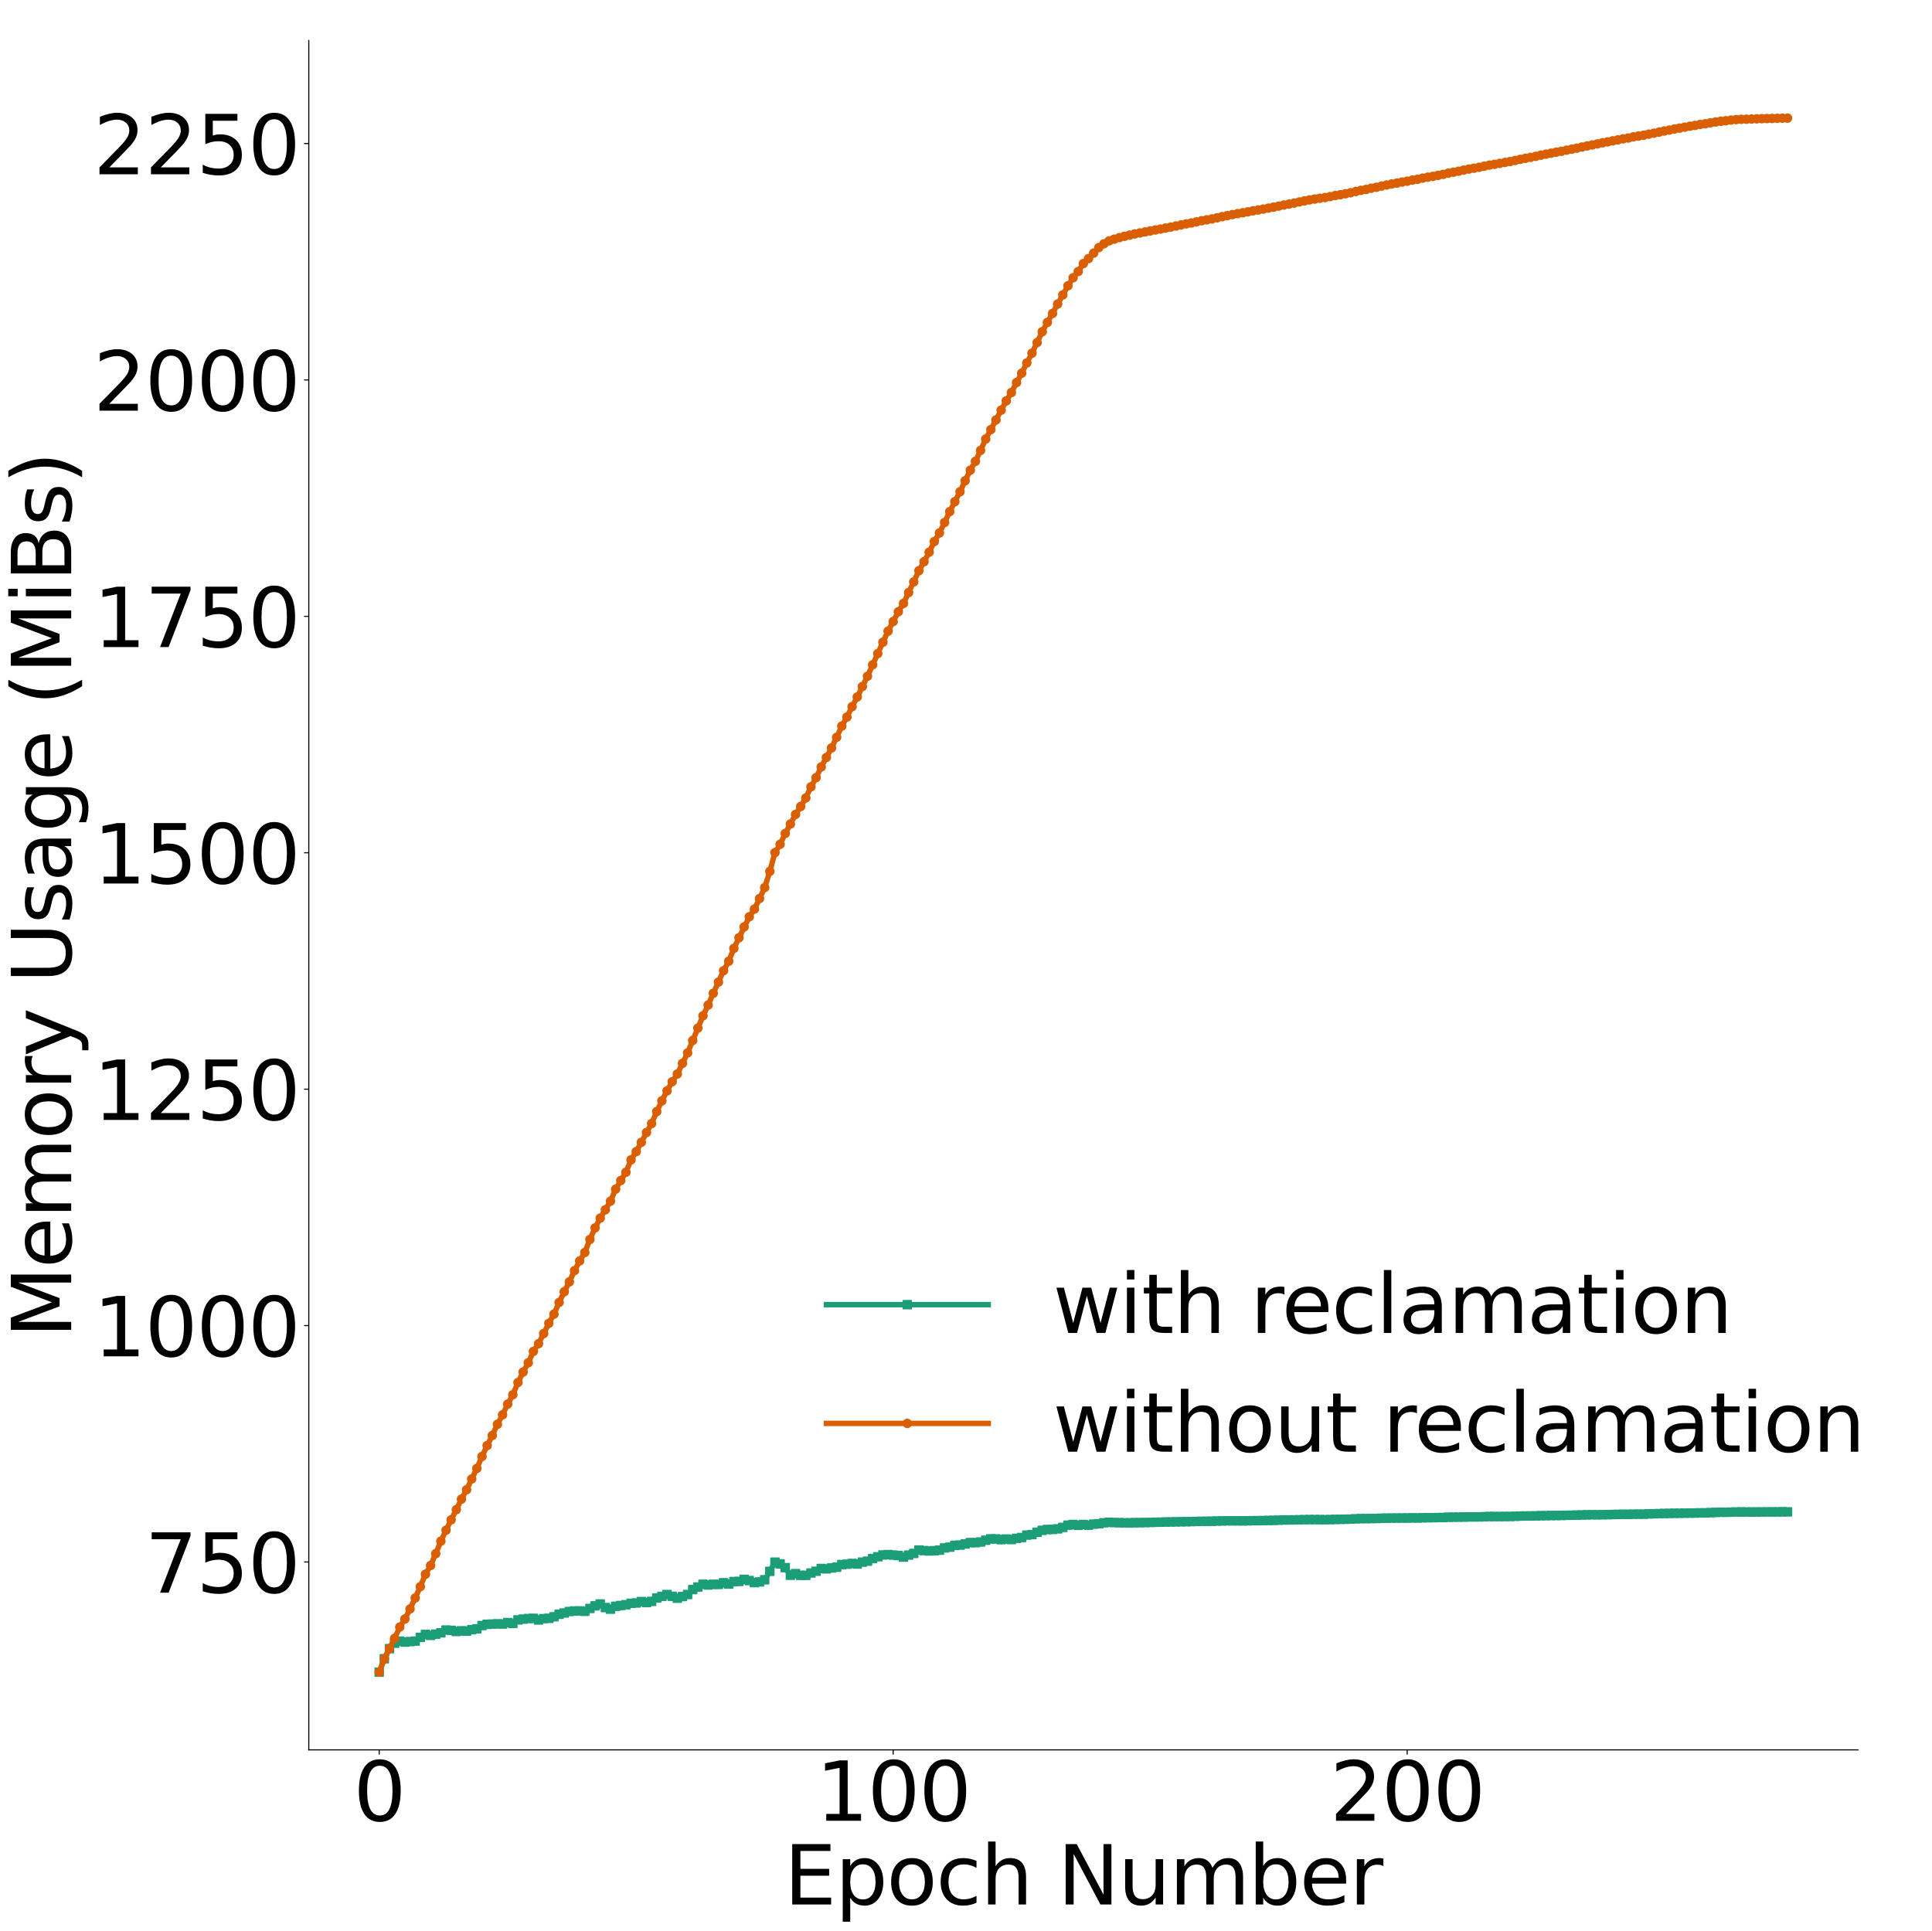<?xml version="1.0" encoding="utf-8" standalone="no"?>
<!DOCTYPE svg PUBLIC "-//W3C//DTD SVG 1.1//EN"
  "http://www.w3.org/Graphics/SVG/1.1/DTD/svg11.dtd">
<svg height="1432.053pt" version="1.1" viewBox="0 0 1432.618 1432.053" width="1432.618pt" xmlns="http://www.w3.org/2000/svg" xmlns:xlink="http://www.w3.org/1999/xlink">
 <defs>
  <style type="text/css">*{stroke-linecap:butt;stroke-linejoin:round;}</style>
 </defs>
 <g id="figure_1">
  <g id="patch_1">
   <path d="M 0 1432.053 
L 1432.618 1432.053 
L 1432.618 0 
L 0 0 
z
" style="fill:#ffffff;"/>
  </g>
  <g id="axes_1">
   <g id="patch_2">
    <path d="M 228.969 1297.715 
L 1377.709 1297.715 
L 1377.709 29.995 
L 228.969 29.995 
z
" style="fill:#ffffff;"/>
   </g>
   <g id="matplotlib.axis_1">
    <g id="xtick_1">
     <g id="text_1">
      <!-- 0.0 -->
      <g style="fill:#ffffff;" transform="translate(181.259 1350.306)scale(0.6 -0.6)">
       <defs>
        <path d="M 2034 4250 
Q 1547 4250 1301 3770 
Q 1056 3291 1056 2328 
Q 1056 1369 1301 889 
Q 1547 409 2034 409 
Q 2525 409 2770 889 
Q 3016 1369 3016 2328 
Q 3016 3291 2770 3770 
Q 2525 4250 2034 4250 
z
M 2034 4750 
Q 2819 4750 3233 4129 
Q 3647 3509 3647 2328 
Q 3647 1150 3233 529 
Q 2819 -91 2034 -91 
Q 1250 -91 836 529 
Q 422 1150 422 2328 
Q 422 3509 836 4129 
Q 1250 4750 2034 4750 
z
" id="DejaVuSans-30" transform="scale(0.016)"/>
        <path d="M 684 794 
L 1344 794 
L 1344 0 
L 684 0 
L 684 794 
z
" id="DejaVuSans-2e" transform="scale(0.016)"/>
       </defs>
       <use xlink:href="#DejaVuSans-30"/>
       <use x="63.623" xlink:href="#DejaVuSans-2e"/>
       <use x="95.41" xlink:href="#DejaVuSans-30"/>
      </g>
     </g>
    </g>
    <g id="xtick_2">
     <g id="text_2">
      <!-- 0.2 -->
      <g style="fill:#ffffff;" transform="translate(411.007 1350.306)scale(0.6 -0.6)">
       <defs>
        <path d="M 1228 531 
L 3431 531 
L 3431 0 
L 469 0 
L 469 531 
Q 828 903 1448 1529 
Q 2069 2156 2228 2338 
Q 2531 2678 2651 2914 
Q 2772 3150 2772 3378 
Q 2772 3750 2511 3984 
Q 2250 4219 1831 4219 
Q 1534 4219 1204 4116 
Q 875 4013 500 3803 
L 500 4441 
Q 881 4594 1212 4672 
Q 1544 4750 1819 4750 
Q 2544 4750 2975 4387 
Q 3406 4025 3406 3419 
Q 3406 3131 3298 2873 
Q 3191 2616 2906 2266 
Q 2828 2175 2409 1742 
Q 1991 1309 1228 531 
z
" id="DejaVuSans-32" transform="scale(0.016)"/>
       </defs>
       <use xlink:href="#DejaVuSans-30"/>
       <use x="63.623" xlink:href="#DejaVuSans-2e"/>
       <use x="95.41" xlink:href="#DejaVuSans-32"/>
      </g>
     </g>
    </g>
    <g id="xtick_3">
     <g id="text_3">
      <!-- 0.4 -->
      <g style="fill:#ffffff;" transform="translate(640.755 1350.306)scale(0.6 -0.6)">
       <defs>
        <path d="M 2419 4116 
L 825 1625 
L 2419 1625 
L 2419 4116 
z
M 2253 4666 
L 3047 4666 
L 3047 1625 
L 3713 1625 
L 3713 1100 
L 3047 1100 
L 3047 0 
L 2419 0 
L 2419 1100 
L 313 1100 
L 313 1709 
L 2253 4666 
z
" id="DejaVuSans-34" transform="scale(0.016)"/>
       </defs>
       <use xlink:href="#DejaVuSans-30"/>
       <use x="63.623" xlink:href="#DejaVuSans-2e"/>
       <use x="95.41" xlink:href="#DejaVuSans-34"/>
      </g>
     </g>
    </g>
    <g id="xtick_4">
     <g id="text_4">
      <!-- 0.6 -->
      <g style="fill:#ffffff;" transform="translate(870.503 1350.306)scale(0.6 -0.6)">
       <defs>
        <path d="M 2113 2584 
Q 1688 2584 1439 2293 
Q 1191 2003 1191 1497 
Q 1191 994 1439 701 
Q 1688 409 2113 409 
Q 2538 409 2786 701 
Q 3034 994 3034 1497 
Q 3034 2003 2786 2293 
Q 2538 2584 2113 2584 
z
M 3366 4563 
L 3366 3988 
Q 3128 4100 2886 4159 
Q 2644 4219 2406 4219 
Q 1781 4219 1451 3797 
Q 1122 3375 1075 2522 
Q 1259 2794 1537 2939 
Q 1816 3084 2150 3084 
Q 2853 3084 3261 2657 
Q 3669 2231 3669 1497 
Q 3669 778 3244 343 
Q 2819 -91 2113 -91 
Q 1303 -91 875 529 
Q 447 1150 447 2328 
Q 447 3434 972 4092 
Q 1497 4750 2381 4750 
Q 2619 4750 2861 4703 
Q 3103 4656 3366 4563 
z
" id="DejaVuSans-36" transform="scale(0.016)"/>
       </defs>
       <use xlink:href="#DejaVuSans-30"/>
       <use x="63.623" xlink:href="#DejaVuSans-2e"/>
       <use x="95.41" xlink:href="#DejaVuSans-36"/>
      </g>
     </g>
    </g>
    <g id="xtick_5">
     <g id="text_5">
      <!-- 0.8 -->
      <g style="fill:#ffffff;" transform="translate(1100.251 1350.306)scale(0.6 -0.6)">
       <defs>
        <path d="M 2034 2216 
Q 1584 2216 1326 1975 
Q 1069 1734 1069 1313 
Q 1069 891 1326 650 
Q 1584 409 2034 409 
Q 2484 409 2743 651 
Q 3003 894 3003 1313 
Q 3003 1734 2745 1975 
Q 2488 2216 2034 2216 
z
M 1403 2484 
Q 997 2584 770 2862 
Q 544 3141 544 3541 
Q 544 4100 942 4425 
Q 1341 4750 2034 4750 
Q 2731 4750 3128 4425 
Q 3525 4100 3525 3541 
Q 3525 3141 3298 2862 
Q 3072 2584 2669 2484 
Q 3125 2378 3379 2068 
Q 3634 1759 3634 1313 
Q 3634 634 3220 271 
Q 2806 -91 2034 -91 
Q 1263 -91 848 271 
Q 434 634 434 1313 
Q 434 1759 690 2068 
Q 947 2378 1403 2484 
z
M 1172 3481 
Q 1172 3119 1398 2916 
Q 1625 2713 2034 2713 
Q 2441 2713 2670 2916 
Q 2900 3119 2900 3481 
Q 2900 3844 2670 4047 
Q 2441 4250 2034 4250 
Q 1625 4250 1398 4047 
Q 1172 3844 1172 3481 
z
" id="DejaVuSans-38" transform="scale(0.016)"/>
       </defs>
       <use xlink:href="#DejaVuSans-30"/>
       <use x="63.623" xlink:href="#DejaVuSans-2e"/>
       <use x="95.41" xlink:href="#DejaVuSans-38"/>
      </g>
     </g>
    </g>
    <g id="xtick_6">
     <g id="text_6">
      <!-- 1.0 -->
      <g style="fill:#ffffff;" transform="translate(1329.999 1350.306)scale(0.6 -0.6)">
       <defs>
        <path d="M 794 531 
L 1825 531 
L 1825 4091 
L 703 3866 
L 703 4441 
L 1819 4666 
L 2450 4666 
L 2450 531 
L 3481 531 
L 3481 0 
L 794 0 
L 794 531 
z
" id="DejaVuSans-31" transform="scale(0.016)"/>
       </defs>
       <use xlink:href="#DejaVuSans-31"/>
       <use x="63.623" xlink:href="#DejaVuSans-2e"/>
       <use x="95.41" xlink:href="#DejaVuSans-30"/>
      </g>
     </g>
    </g>
    <g id="text_7">
     <!-- Epoch Number -->
     <g transform="translate(581.423 1412.375)scale(0.6 -0.6)">
      <defs>
       <path d="M 628 4666 
L 3578 4666 
L 3578 4134 
L 1259 4134 
L 1259 2753 
L 3481 2753 
L 3481 2222 
L 1259 2222 
L 1259 531 
L 3634 531 
L 3634 0 
L 628 0 
L 628 4666 
z
" id="DejaVuSans-45" transform="scale(0.016)"/>
       <path d="M 1159 525 
L 1159 -1331 
L 581 -1331 
L 581 3500 
L 1159 3500 
L 1159 2969 
Q 1341 3281 1617 3432 
Q 1894 3584 2278 3584 
Q 2916 3584 3314 3078 
Q 3713 2572 3713 1747 
Q 3713 922 3314 415 
Q 2916 -91 2278 -91 
Q 1894 -91 1617 61 
Q 1341 213 1159 525 
z
M 3116 1747 
Q 3116 2381 2855 2742 
Q 2594 3103 2138 3103 
Q 1681 3103 1420 2742 
Q 1159 2381 1159 1747 
Q 1159 1113 1420 752 
Q 1681 391 2138 391 
Q 2594 391 2855 752 
Q 3116 1113 3116 1747 
z
" id="DejaVuSans-70" transform="scale(0.016)"/>
       <path d="M 1959 3097 
Q 1497 3097 1228 2736 
Q 959 2375 959 1747 
Q 959 1119 1226 758 
Q 1494 397 1959 397 
Q 2419 397 2687 759 
Q 2956 1122 2956 1747 
Q 2956 2369 2687 2733 
Q 2419 3097 1959 3097 
z
M 1959 3584 
Q 2709 3584 3137 3096 
Q 3566 2609 3566 1747 
Q 3566 888 3137 398 
Q 2709 -91 1959 -91 
Q 1206 -91 779 398 
Q 353 888 353 1747 
Q 353 2609 779 3096 
Q 1206 3584 1959 3584 
z
" id="DejaVuSans-6f" transform="scale(0.016)"/>
       <path d="M 3122 3366 
L 3122 2828 
Q 2878 2963 2633 3030 
Q 2388 3097 2138 3097 
Q 1578 3097 1268 2742 
Q 959 2388 959 1747 
Q 959 1106 1268 751 
Q 1578 397 2138 397 
Q 2388 397 2633 464 
Q 2878 531 3122 666 
L 3122 134 
Q 2881 22 2623 -34 
Q 2366 -91 2075 -91 
Q 1284 -91 818 406 
Q 353 903 353 1747 
Q 353 2603 823 3093 
Q 1294 3584 2113 3584 
Q 2378 3584 2631 3529 
Q 2884 3475 3122 3366 
z
" id="DejaVuSans-63" transform="scale(0.016)"/>
       <path d="M 3513 2113 
L 3513 0 
L 2938 0 
L 2938 2094 
Q 2938 2591 2744 2837 
Q 2550 3084 2163 3084 
Q 1697 3084 1428 2787 
Q 1159 2491 1159 1978 
L 1159 0 
L 581 0 
L 581 4863 
L 1159 4863 
L 1159 2956 
Q 1366 3272 1645 3428 
Q 1925 3584 2291 3584 
Q 2894 3584 3203 3211 
Q 3513 2838 3513 2113 
z
" id="DejaVuSans-68" transform="scale(0.016)"/>
       <path id="DejaVuSans-20" transform="scale(0.016)"/>
       <path d="M 628 4666 
L 1478 4666 
L 3547 763 
L 3547 4666 
L 4159 4666 
L 4159 0 
L 3309 0 
L 1241 3903 
L 1241 0 
L 628 0 
L 628 4666 
z
" id="DejaVuSans-4e" transform="scale(0.016)"/>
       <path d="M 544 1381 
L 544 3500 
L 1119 3500 
L 1119 1403 
Q 1119 906 1312 657 
Q 1506 409 1894 409 
Q 2359 409 2629 706 
Q 2900 1003 2900 1516 
L 2900 3500 
L 3475 3500 
L 3475 0 
L 2900 0 
L 2900 538 
Q 2691 219 2414 64 
Q 2138 -91 1772 -91 
Q 1169 -91 856 284 
Q 544 659 544 1381 
z
M 1991 3584 
L 1991 3584 
z
" id="DejaVuSans-75" transform="scale(0.016)"/>
       <path d="M 3328 2828 
Q 3544 3216 3844 3400 
Q 4144 3584 4550 3584 
Q 5097 3584 5394 3201 
Q 5691 2819 5691 2113 
L 5691 0 
L 5113 0 
L 5113 2094 
Q 5113 2597 4934 2840 
Q 4756 3084 4391 3084 
Q 3944 3084 3684 2787 
Q 3425 2491 3425 1978 
L 3425 0 
L 2847 0 
L 2847 2094 
Q 2847 2600 2669 2842 
Q 2491 3084 2119 3084 
Q 1678 3084 1418 2786 
Q 1159 2488 1159 1978 
L 1159 0 
L 581 0 
L 581 3500 
L 1159 3500 
L 1159 2956 
Q 1356 3278 1631 3431 
Q 1906 3584 2284 3584 
Q 2666 3584 2933 3390 
Q 3200 3197 3328 2828 
z
" id="DejaVuSans-6d" transform="scale(0.016)"/>
       <path d="M 3116 1747 
Q 3116 2381 2855 2742 
Q 2594 3103 2138 3103 
Q 1681 3103 1420 2742 
Q 1159 2381 1159 1747 
Q 1159 1113 1420 752 
Q 1681 391 2138 391 
Q 2594 391 2855 752 
Q 3116 1113 3116 1747 
z
M 1159 2969 
Q 1341 3281 1617 3432 
Q 1894 3584 2278 3584 
Q 2916 3584 3314 3078 
Q 3713 2572 3713 1747 
Q 3713 922 3314 415 
Q 2916 -91 2278 -91 
Q 1894 -91 1617 61 
Q 1341 213 1159 525 
L 1159 0 
L 581 0 
L 581 4863 
L 1159 4863 
L 1159 2969 
z
" id="DejaVuSans-62" transform="scale(0.016)"/>
       <path d="M 3597 1894 
L 3597 1613 
L 953 1613 
Q 991 1019 1311 708 
Q 1631 397 2203 397 
Q 2534 397 2845 478 
Q 3156 559 3463 722 
L 3463 178 
Q 3153 47 2828 -22 
Q 2503 -91 2169 -91 
Q 1331 -91 842 396 
Q 353 884 353 1716 
Q 353 2575 817 3079 
Q 1281 3584 2069 3584 
Q 2775 3584 3186 3129 
Q 3597 2675 3597 1894 
z
M 3022 2063 
Q 3016 2534 2758 2815 
Q 2500 3097 2075 3097 
Q 1594 3097 1305 2825 
Q 1016 2553 972 2059 
L 3022 2063 
z
" id="DejaVuSans-65" transform="scale(0.016)"/>
       <path d="M 2631 2963 
Q 2534 3019 2420 3045 
Q 2306 3072 2169 3072 
Q 1681 3072 1420 2755 
Q 1159 2438 1159 1844 
L 1159 0 
L 581 0 
L 581 3500 
L 1159 3500 
L 1159 2956 
Q 1341 3275 1631 3429 
Q 1922 3584 2338 3584 
Q 2397 3584 2469 3576 
Q 2541 3569 2628 3553 
L 2631 2963 
z
" id="DejaVuSans-72" transform="scale(0.016)"/>
      </defs>
      <use xlink:href="#DejaVuSans-45"/>
      <use x="63.184" xlink:href="#DejaVuSans-70"/>
      <use x="126.66" xlink:href="#DejaVuSans-6f"/>
      <use x="187.842" xlink:href="#DejaVuSans-63"/>
      <use x="242.822" xlink:href="#DejaVuSans-68"/>
      <use x="306.201" xlink:href="#DejaVuSans-20"/>
      <use x="337.988" xlink:href="#DejaVuSans-4e"/>
      <use x="412.793" xlink:href="#DejaVuSans-75"/>
      <use x="476.172" xlink:href="#DejaVuSans-6d"/>
      <use x="573.584" xlink:href="#DejaVuSans-62"/>
      <use x="637.061" xlink:href="#DejaVuSans-65"/>
      <use x="698.584" xlink:href="#DejaVuSans-72"/>
     </g>
    </g>
   </g>
   <g id="matplotlib.axis_2">
    <g id="ytick_1">
     <g id="text_8">
      <!-- 0.0 -->
      <g style="fill:#ffffff;" transform="translate(126.55 1320.511)scale(0.6 -0.6)">
       <use xlink:href="#DejaVuSans-30"/>
       <use x="63.623" xlink:href="#DejaVuSans-2e"/>
       <use x="95.41" xlink:href="#DejaVuSans-30"/>
      </g>
     </g>
    </g>
    <g id="ytick_2">
     <g id="text_9">
      <!-- 0.2 -->
      <g style="fill:#ffffff;" transform="translate(126.55 1066.967)scale(0.6 -0.6)">
       <use xlink:href="#DejaVuSans-30"/>
       <use x="63.623" xlink:href="#DejaVuSans-2e"/>
       <use x="95.41" xlink:href="#DejaVuSans-32"/>
      </g>
     </g>
    </g>
    <g id="ytick_3">
     <g id="text_10">
      <!-- 0.4 -->
      <g style="fill:#ffffff;" transform="translate(126.55 813.423)scale(0.6 -0.6)">
       <use xlink:href="#DejaVuSans-30"/>
       <use x="63.623" xlink:href="#DejaVuSans-2e"/>
       <use x="95.41" xlink:href="#DejaVuSans-34"/>
      </g>
     </g>
    </g>
    <g id="ytick_4">
     <g id="text_11">
      <!-- 0.6 -->
      <g style="fill:#ffffff;" transform="translate(126.55 559.879)scale(0.6 -0.6)">
       <use xlink:href="#DejaVuSans-30"/>
       <use x="63.623" xlink:href="#DejaVuSans-2e"/>
       <use x="95.41" xlink:href="#DejaVuSans-36"/>
      </g>
     </g>
    </g>
    <g id="ytick_5">
     <g id="text_12">
      <!-- 0.8 -->
      <g style="fill:#ffffff;" transform="translate(126.55 306.335)scale(0.6 -0.6)">
       <use xlink:href="#DejaVuSans-30"/>
       <use x="63.623" xlink:href="#DejaVuSans-2e"/>
       <use x="95.41" xlink:href="#DejaVuSans-38"/>
      </g>
     </g>
    </g>
    <g id="ytick_6">
     <g id="text_13">
      <!-- 1.0 -->
      <g style="fill:#ffffff;" transform="translate(126.55 52.791)scale(0.6 -0.6)">
       <use xlink:href="#DejaVuSans-31"/>
       <use x="63.623" xlink:href="#DejaVuSans-2e"/>
       <use x="95.41" xlink:href="#DejaVuSans-30"/>
      </g>
     </g>
    </g>
   </g>
   <g id="patch_3">
    <path d="M 228.969 1297.715 
L 228.969 29.995 
" style="fill:none;"/>
   </g>
   <g id="patch_4">
    <path d="M 1377.709 1297.715 
L 1377.709 29.995 
" style="fill:none;"/>
   </g>
   <g id="patch_5">
    <path d="M 228.969 1297.715 
L 1377.709 1297.715 
" style="fill:none;"/>
   </g>
   <g id="patch_6">
    <path d="M 228.969 29.995 
L 1377.709 29.995 
" style="fill:none;"/>
   </g>
  </g>
  <g id="axes_2">
   <g id="patch_7">
    <path d="M 228.969 1297.715 
L 1377.709 1297.715 
L 1377.709 29.995 
L 228.969 29.995 
z
" style="fill:#ffffff;"/>
   </g>
   <g id="matplotlib.axis_3">
    <g id="xtick_7">
     <g id="line2d_1">
      <defs>
       <path d="M 0 0 
L 0 3.5 
" id="m13a82f4177" style="stroke:#000000;stroke-width:0.8;"/>
      </defs>
      <g>
       <use style="stroke:#000000;stroke-width:0.8;" x="281.184" xlink:href="#m13a82f4177" y="1297.715"/>
      </g>
     </g>
     <g id="text_14">
      <!-- 0 -->
      <g transform="translate(262.097 1350.306)scale(0.6 -0.6)">
       <use xlink:href="#DejaVuSans-30"/>
      </g>
     </g>
    </g>
    <g id="xtick_8">
     <g id="line2d_2">
      <g>
       <use style="stroke:#000000;stroke-width:0.8;" x="662.319" xlink:href="#m13a82f4177" y="1297.715"/>
      </g>
     </g>
     <g id="text_15">
      <!-- 100 -->
      <g transform="translate(605.056 1350.306)scale(0.6 -0.6)">
       <use xlink:href="#DejaVuSans-31"/>
       <use x="63.623" xlink:href="#DejaVuSans-30"/>
       <use x="127.246" xlink:href="#DejaVuSans-30"/>
      </g>
     </g>
    </g>
    <g id="xtick_9">
     <g id="line2d_3">
      <g>
       <use style="stroke:#000000;stroke-width:0.8;" x="1043.454" xlink:href="#m13a82f4177" y="1297.715"/>
      </g>
     </g>
     <g id="text_16">
      <!-- 200 -->
      <g transform="translate(986.191 1350.306)scale(0.6 -0.6)">
       <use xlink:href="#DejaVuSans-32"/>
       <use x="63.623" xlink:href="#DejaVuSans-30"/>
       <use x="127.246" xlink:href="#DejaVuSans-30"/>
      </g>
     </g>
    </g>
   </g>
   <g id="matplotlib.axis_4">
    <g id="ytick_7">
     <g id="line2d_4">
      <defs>
       <path d="M 0 0 
L -3.5 0 
" id="m327d61bfc4" style="stroke:#000000;stroke-width:0.8;"/>
      </defs>
      <g>
       <use style="stroke:#000000;stroke-width:0.8;" x="228.969" xlink:href="#m327d61bfc4" y="1158.386"/>
      </g>
     </g>
     <g id="text_17">
      <!-- 750 -->
      <g transform="translate(107.444 1181.182)scale(0.6 -0.6)">
       <defs>
        <path d="M 525 4666 
L 3525 4666 
L 3525 4397 
L 1831 0 
L 1172 0 
L 2766 4134 
L 525 4134 
L 525 4666 
z
" id="DejaVuSans-37" transform="scale(0.016)"/>
        <path d="M 691 4666 
L 3169 4666 
L 3169 4134 
L 1269 4134 
L 1269 2991 
Q 1406 3038 1543 3061 
Q 1681 3084 1819 3084 
Q 2600 3084 3056 2656 
Q 3513 2228 3513 1497 
Q 3513 744 3044 326 
Q 2575 -91 1722 -91 
Q 1428 -91 1123 -41 
Q 819 9 494 109 
L 494 744 
Q 775 591 1075 516 
Q 1375 441 1709 441 
Q 2250 441 2565 725 
Q 2881 1009 2881 1497 
Q 2881 1984 2565 2268 
Q 2250 2553 1709 2553 
Q 1456 2553 1204 2497 
Q 953 2441 691 2322 
L 691 4666 
z
" id="DejaVuSans-35" transform="scale(0.016)"/>
       </defs>
       <use xlink:href="#DejaVuSans-37"/>
       <use x="63.623" xlink:href="#DejaVuSans-35"/>
       <use x="127.246" xlink:href="#DejaVuSans-30"/>
      </g>
     </g>
    </g>
    <g id="ytick_8">
     <g id="line2d_5">
      <g>
       <use style="stroke:#000000;stroke-width:0.8;" x="228.969" xlink:href="#m327d61bfc4" y="983.062"/>
      </g>
     </g>
     <g id="text_18">
      <!-- 1000 -->
      <g transform="translate(69.269 1005.858)scale(0.6 -0.6)">
       <use xlink:href="#DejaVuSans-31"/>
       <use x="63.623" xlink:href="#DejaVuSans-30"/>
       <use x="127.246" xlink:href="#DejaVuSans-30"/>
       <use x="190.869" xlink:href="#DejaVuSans-30"/>
      </g>
     </g>
    </g>
    <g id="ytick_9">
     <g id="line2d_6">
      <g>
       <use style="stroke:#000000;stroke-width:0.8;" x="228.969" xlink:href="#m327d61bfc4" y="807.738"/>
      </g>
     </g>
     <g id="text_19">
      <!-- 1250 -->
      <g transform="translate(69.269 830.534)scale(0.6 -0.6)">
       <use xlink:href="#DejaVuSans-31"/>
       <use x="63.623" xlink:href="#DejaVuSans-32"/>
       <use x="127.246" xlink:href="#DejaVuSans-35"/>
       <use x="190.869" xlink:href="#DejaVuSans-30"/>
      </g>
     </g>
    </g>
    <g id="ytick_10">
     <g id="line2d_7">
      <g>
       <use style="stroke:#000000;stroke-width:0.8;" x="228.969" xlink:href="#m327d61bfc4" y="632.414"/>
      </g>
     </g>
     <g id="text_20">
      <!-- 1500 -->
      <g transform="translate(69.269 655.21)scale(0.6 -0.6)">
       <use xlink:href="#DejaVuSans-31"/>
       <use x="63.623" xlink:href="#DejaVuSans-35"/>
       <use x="127.246" xlink:href="#DejaVuSans-30"/>
       <use x="190.869" xlink:href="#DejaVuSans-30"/>
      </g>
     </g>
    </g>
    <g id="ytick_11">
     <g id="line2d_8">
      <g>
       <use style="stroke:#000000;stroke-width:0.8;" x="228.969" xlink:href="#m327d61bfc4" y="457.09"/>
      </g>
     </g>
     <g id="text_21">
      <!-- 1750 -->
      <g transform="translate(69.269 479.886)scale(0.6 -0.6)">
       <use xlink:href="#DejaVuSans-31"/>
       <use x="63.623" xlink:href="#DejaVuSans-37"/>
       <use x="127.246" xlink:href="#DejaVuSans-35"/>
       <use x="190.869" xlink:href="#DejaVuSans-30"/>
      </g>
     </g>
    </g>
    <g id="ytick_12">
     <g id="line2d_9">
      <g>
       <use style="stroke:#000000;stroke-width:0.8;" x="228.969" xlink:href="#m327d61bfc4" y="281.766"/>
      </g>
     </g>
     <g id="text_22">
      <!-- 2000 -->
      <g transform="translate(69.269 304.562)scale(0.6 -0.6)">
       <use xlink:href="#DejaVuSans-32"/>
       <use x="63.623" xlink:href="#DejaVuSans-30"/>
       <use x="127.246" xlink:href="#DejaVuSans-30"/>
       <use x="190.869" xlink:href="#DejaVuSans-30"/>
      </g>
     </g>
    </g>
    <g id="ytick_13">
     <g id="line2d_10">
      <g>
       <use style="stroke:#000000;stroke-width:0.8;" x="228.969" xlink:href="#m327d61bfc4" y="106.442"/>
      </g>
     </g>
     <g id="text_23">
      <!-- 2250 -->
      <g transform="translate(69.269 129.238)scale(0.6 -0.6)">
       <use xlink:href="#DejaVuSans-32"/>
       <use x="63.623" xlink:href="#DejaVuSans-32"/>
       <use x="127.246" xlink:href="#DejaVuSans-35"/>
       <use x="190.869" xlink:href="#DejaVuSans-30"/>
      </g>
     </g>
    </g>
    <g id="text_24">
     <!-- Memory Usage (MiBs) -->
     <g transform="translate(52.791 992.247)rotate(-90)scale(0.6 -0.6)">
      <defs>
       <path d="M 628 4666 
L 1569 4666 
L 2759 1491 
L 3956 4666 
L 4897 4666 
L 4897 0 
L 4281 0 
L 4281 4097 
L 3078 897 
L 2444 897 
L 1241 4097 
L 1241 0 
L 628 0 
L 628 4666 
z
" id="DejaVuSans-4d" transform="scale(0.016)"/>
       <path d="M 2059 -325 
Q 1816 -950 1584 -1140 
Q 1353 -1331 966 -1331 
L 506 -1331 
L 506 -850 
L 844 -850 
Q 1081 -850 1212 -737 
Q 1344 -625 1503 -206 
L 1606 56 
L 191 3500 
L 800 3500 
L 1894 763 
L 2988 3500 
L 3597 3500 
L 2059 -325 
z
" id="DejaVuSans-79" transform="scale(0.016)"/>
       <path d="M 556 4666 
L 1191 4666 
L 1191 1831 
Q 1191 1081 1462 751 
Q 1734 422 2344 422 
Q 2950 422 3222 751 
Q 3494 1081 3494 1831 
L 3494 4666 
L 4128 4666 
L 4128 1753 
Q 4128 841 3676 375 
Q 3225 -91 2344 -91 
Q 1459 -91 1007 375 
Q 556 841 556 1753 
L 556 4666 
z
" id="DejaVuSans-55" transform="scale(0.016)"/>
       <path d="M 2834 3397 
L 2834 2853 
Q 2591 2978 2328 3040 
Q 2066 3103 1784 3103 
Q 1356 3103 1142 2972 
Q 928 2841 928 2578 
Q 928 2378 1081 2264 
Q 1234 2150 1697 2047 
L 1894 2003 
Q 2506 1872 2764 1633 
Q 3022 1394 3022 966 
Q 3022 478 2636 193 
Q 2250 -91 1575 -91 
Q 1294 -91 989 -36 
Q 684 19 347 128 
L 347 722 
Q 666 556 975 473 
Q 1284 391 1588 391 
Q 1994 391 2212 530 
Q 2431 669 2431 922 
Q 2431 1156 2273 1281 
Q 2116 1406 1581 1522 
L 1381 1569 
Q 847 1681 609 1914 
Q 372 2147 372 2553 
Q 372 3047 722 3315 
Q 1072 3584 1716 3584 
Q 2034 3584 2315 3537 
Q 2597 3491 2834 3397 
z
" id="DejaVuSans-73" transform="scale(0.016)"/>
       <path d="M 2194 1759 
Q 1497 1759 1228 1600 
Q 959 1441 959 1056 
Q 959 750 1161 570 
Q 1363 391 1709 391 
Q 2188 391 2477 730 
Q 2766 1069 2766 1631 
L 2766 1759 
L 2194 1759 
z
M 3341 1997 
L 3341 0 
L 2766 0 
L 2766 531 
Q 2569 213 2275 61 
Q 1981 -91 1556 -91 
Q 1019 -91 701 211 
Q 384 513 384 1019 
Q 384 1609 779 1909 
Q 1175 2209 1959 2209 
L 2766 2209 
L 2766 2266 
Q 2766 2663 2505 2880 
Q 2244 3097 1772 3097 
Q 1472 3097 1187 3025 
Q 903 2953 641 2809 
L 641 3341 
Q 956 3463 1253 3523 
Q 1550 3584 1831 3584 
Q 2591 3584 2966 3190 
Q 3341 2797 3341 1997 
z
" id="DejaVuSans-61" transform="scale(0.016)"/>
       <path d="M 2906 1791 
Q 2906 2416 2648 2759 
Q 2391 3103 1925 3103 
Q 1463 3103 1205 2759 
Q 947 2416 947 1791 
Q 947 1169 1205 825 
Q 1463 481 1925 481 
Q 2391 481 2648 825 
Q 2906 1169 2906 1791 
z
M 3481 434 
Q 3481 -459 3084 -895 
Q 2688 -1331 1869 -1331 
Q 1566 -1331 1297 -1286 
Q 1028 -1241 775 -1147 
L 775 -588 
Q 1028 -725 1275 -790 
Q 1522 -856 1778 -856 
Q 2344 -856 2625 -561 
Q 2906 -266 2906 331 
L 2906 616 
Q 2728 306 2450 153 
Q 2172 0 1784 0 
Q 1141 0 747 490 
Q 353 981 353 1791 
Q 353 2603 747 3093 
Q 1141 3584 1784 3584 
Q 2172 3584 2450 3431 
Q 2728 3278 2906 2969 
L 2906 3500 
L 3481 3500 
L 3481 434 
z
" id="DejaVuSans-67" transform="scale(0.016)"/>
       <path d="M 1984 4856 
Q 1566 4138 1362 3434 
Q 1159 2731 1159 2009 
Q 1159 1288 1364 580 
Q 1569 -128 1984 -844 
L 1484 -844 
Q 1016 -109 783 600 
Q 550 1309 550 2009 
Q 550 2706 781 3412 
Q 1013 4119 1484 4856 
L 1984 4856 
z
" id="DejaVuSans-28" transform="scale(0.016)"/>
       <path d="M 603 3500 
L 1178 3500 
L 1178 0 
L 603 0 
L 603 3500 
z
M 603 4863 
L 1178 4863 
L 1178 4134 
L 603 4134 
L 603 4863 
z
" id="DejaVuSans-69" transform="scale(0.016)"/>
       <path d="M 1259 2228 
L 1259 519 
L 2272 519 
Q 2781 519 3026 730 
Q 3272 941 3272 1375 
Q 3272 1813 3026 2020 
Q 2781 2228 2272 2228 
L 1259 2228 
z
M 1259 4147 
L 1259 2741 
L 2194 2741 
Q 2656 2741 2882 2914 
Q 3109 3088 3109 3444 
Q 3109 3797 2882 3972 
Q 2656 4147 2194 4147 
L 1259 4147 
z
M 628 4666 
L 2241 4666 
Q 2963 4666 3353 4366 
Q 3744 4066 3744 3513 
Q 3744 3084 3544 2831 
Q 3344 2578 2956 2516 
Q 3422 2416 3680 2098 
Q 3938 1781 3938 1306 
Q 3938 681 3513 340 
Q 3088 0 2303 0 
L 628 0 
L 628 4666 
z
" id="DejaVuSans-42" transform="scale(0.016)"/>
       <path d="M 513 4856 
L 1013 4856 
Q 1481 4119 1714 3412 
Q 1947 2706 1947 2009 
Q 1947 1309 1714 600 
Q 1481 -109 1013 -844 
L 513 -844 
Q 928 -128 1133 580 
Q 1338 1288 1338 2009 
Q 1338 2731 1133 3434 
Q 928 4138 513 4856 
z
" id="DejaVuSans-29" transform="scale(0.016)"/>
      </defs>
      <use xlink:href="#DejaVuSans-4d"/>
      <use x="86.279" xlink:href="#DejaVuSans-65"/>
      <use x="147.803" xlink:href="#DejaVuSans-6d"/>
      <use x="245.215" xlink:href="#DejaVuSans-6f"/>
      <use x="306.396" xlink:href="#DejaVuSans-72"/>
      <use x="347.51" xlink:href="#DejaVuSans-79"/>
      <use x="406.689" xlink:href="#DejaVuSans-20"/>
      <use x="438.477" xlink:href="#DejaVuSans-55"/>
      <use x="511.67" xlink:href="#DejaVuSans-73"/>
      <use x="563.77" xlink:href="#DejaVuSans-61"/>
      <use x="625.049" xlink:href="#DejaVuSans-67"/>
      <use x="688.525" xlink:href="#DejaVuSans-65"/>
      <use x="750.049" xlink:href="#DejaVuSans-20"/>
      <use x="781.836" xlink:href="#DejaVuSans-28"/>
      <use x="820.85" xlink:href="#DejaVuSans-4d"/>
      <use x="907.129" xlink:href="#DejaVuSans-69"/>
      <use x="934.912" xlink:href="#DejaVuSans-42"/>
      <use x="1003.516" xlink:href="#DejaVuSans-73"/>
      <use x="1055.615" xlink:href="#DejaVuSans-29"/>
     </g>
    </g>
   </g>
   <g id="line2d_11">
    <path clip-path="url(#pa986e194fa)" d="M 281.184 1240.092 
L 284.996 1230.142 
L 288.807 1222.647 
L 292.618 1218.603 
L 296.43 1217.042 
L 300.241 1217.769 
L 307.864 1217.071 
L 311.675 1214.294 
L 315.486 1212.109 
L 319.298 1212.802 
L 326.92 1210.916 
L 330.732 1208.852 
L 334.543 1209.084 
L 338.354 1209.891 
L 342.166 1209.428 
L 345.977 1209.639 
L 349.788 1208.561 
L 353.6 1207.976 
L 357.411 1205.519 
L 361.222 1204.62 
L 368.845 1204.275 
L 372.657 1204.396 
L 376.468 1203.298 
L 380.279 1203.967 
L 384.091 1201.333 
L 387.902 1200.741 
L 391.713 1200.317 
L 395.525 1200.173 
L 399.336 1201.398 
L 403.147 1200.415 
L 406.959 1200.184 
L 410.77 1199.013 
L 414.581 1197.189 
L 418.393 1196.204 
L 422.204 1195.08 
L 426.015 1194.725 
L 429.827 1194.671 
L 433.638 1194.958 
L 437.449 1192.847 
L 441.261 1190.907 
L 445.072 1189.506 
L 448.883 1192.165 
L 452.695 1193.353 
L 456.506 1191.227 
L 464.129 1190.075 
L 467.94 1189.018 
L 471.752 1188.8 
L 475.563 1187.727 
L 479.374 1188.482 
L 483.186 1187.617 
L 486.997 1185.084 
L 490.808 1183.86 
L 494.62 1182.512 
L 502.242 1185.224 
L 506.054 1184.005 
L 509.865 1182.524 
L 513.676 1178.848 
L 517.488 1176.941 
L 521.299 1174.878 
L 525.11 1175.431 
L 528.922 1174.925 
L 532.733 1175.017 
L 536.544 1173.762 
L 540.356 1174.745 
L 544.167 1172.89 
L 547.978 1172.809 
L 551.79 1171.26 
L 555.601 1172.159 
L 559.413 1173.694 
L 563.224 1173.167 
L 567.035 1171.574 
L 570.847 1165.315 
L 574.658 1158.492 
L 578.469 1159.786 
L 582.281 1162.586 
L 586.092 1168.231 
L 589.903 1167.004 
L 593.715 1168.317 
L 597.526 1168.291 
L 601.337 1166.563 
L 605.149 1165.249 
L 608.96 1163.185 
L 612.771 1163.51 
L 616.583 1162.797 
L 620.394 1162.254 
L 624.205 1160.293 
L 628.017 1160.024 
L 631.828 1159.445 
L 635.639 1159.903 
L 639.451 1158.509 
L 643.262 1157.767 
L 647.074 1155.844 
L 654.696 1153.183 
L 658.508 1152.862 
L 666.13 1153.606 
L 669.942 1154.777 
L 673.753 1153.247 
L 677.564 1152.034 
L 681.376 1149.518 
L 685.187 1149.946 
L 688.998 1150.187 
L 692.81 1150.003 
L 696.621 1149.608 
L 700.432 1147.949 
L 704.244 1147.384 
L 708.055 1145.99 
L 711.866 1145.854 
L 715.678 1145.018 
L 719.489 1143.977 
L 723.3 1144.062 
L 727.112 1143.567 
L 730.923 1142.242 
L 734.735 1141.235 
L 738.546 1141.265 
L 742.357 1141.849 
L 746.169 1141.325 
L 749.98 1141.767 
L 753.791 1140.835 
L 757.603 1140.217 
L 761.414 1138.438 
L 765.225 1138.044 
L 769.037 1136.301 
L 772.848 1134.917 
L 776.659 1134.274 
L 780.471 1134.24 
L 784.282 1133.807 
L 788.093 1132.726 
L 791.905 1131.072 
L 795.716 1130.586 
L 799.527 1131.202 
L 803.339 1130.575 
L 807.15 1131.095 
L 810.961 1130.287 
L 814.773 1130.037 
L 818.584 1129.294 
L 822.395 1128.925 
L 826.207 1129.157 
L 837.641 1129.331 
L 841.452 1129.208 
L 849.075 1129.122 
L 913.868 1127.845 
L 925.302 1127.859 
L 929.113 1127.724 
L 936.736 1127.662 
L 948.17 1127.355 
L 951.981 1127.213 
L 963.415 1127.093 
L 971.038 1126.946 
L 978.661 1126.934 
L 982.472 1127.061 
L 1016.774 1126.123 
L 1020.586 1126.139 
L 1024.397 1125.92 
L 1054.888 1125.586 
L 1093.001 1124.959 
L 1096.812 1124.943 
L 1104.435 1124.66 
L 1115.869 1124.652 
L 1119.681 1124.641 
L 1131.115 1124.258 
L 1138.737 1124.189 
L 1142.549 1124.036 
L 1153.983 1123.895 
L 1161.605 1123.763 
L 1180.662 1123.345 
L 1188.285 1123.323 
L 1214.964 1122.919 
L 1218.776 1122.909 
L 1222.587 1122.707 
L 1260.7 1121.93 
L 1264.512 1121.982 
L 1272.134 1121.623 
L 1275.946 1121.481 
L 1279.757 1121.556 
L 1287.38 1121.327 
L 1291.191 1121.26 
L 1302.625 1121.322 
L 1314.059 1121.262 
L 1325.493 1121.194 
L 1325.493 1121.194 
" style="fill:none;stroke:#1b9e77;stroke-linecap:square;stroke-width:4;"/>
    <defs>
     <path d="M -3 3 
L 3 3 
L 3 -3 
L -3 -3 
z
" id="m69062e4cb4" style="stroke:#1b9e77;stroke-linejoin:miter;"/>
    </defs>
    <g clip-path="url(#pa986e194fa)">
     <use style="fill:#1b9e77;stroke:#1b9e77;stroke-linejoin:miter;" x="281.184" xlink:href="#m69062e4cb4" y="1240.092"/>
     <use style="fill:#1b9e77;stroke:#1b9e77;stroke-linejoin:miter;" x="284.996" xlink:href="#m69062e4cb4" y="1230.142"/>
     <use style="fill:#1b9e77;stroke:#1b9e77;stroke-linejoin:miter;" x="288.807" xlink:href="#m69062e4cb4" y="1222.647"/>
     <use style="fill:#1b9e77;stroke:#1b9e77;stroke-linejoin:miter;" x="292.618" xlink:href="#m69062e4cb4" y="1218.603"/>
     <use style="fill:#1b9e77;stroke:#1b9e77;stroke-linejoin:miter;" x="296.43" xlink:href="#m69062e4cb4" y="1217.042"/>
     <use style="fill:#1b9e77;stroke:#1b9e77;stroke-linejoin:miter;" x="300.241" xlink:href="#m69062e4cb4" y="1217.769"/>
     <use style="fill:#1b9e77;stroke:#1b9e77;stroke-linejoin:miter;" x="304.052" xlink:href="#m69062e4cb4" y="1217.411"/>
     <use style="fill:#1b9e77;stroke:#1b9e77;stroke-linejoin:miter;" x="307.864" xlink:href="#m69062e4cb4" y="1217.071"/>
     <use style="fill:#1b9e77;stroke:#1b9e77;stroke-linejoin:miter;" x="311.675" xlink:href="#m69062e4cb4" y="1214.294"/>
     <use style="fill:#1b9e77;stroke:#1b9e77;stroke-linejoin:miter;" x="315.486" xlink:href="#m69062e4cb4" y="1212.109"/>
     <use style="fill:#1b9e77;stroke:#1b9e77;stroke-linejoin:miter;" x="319.298" xlink:href="#m69062e4cb4" y="1212.802"/>
     <use style="fill:#1b9e77;stroke:#1b9e77;stroke-linejoin:miter;" x="323.109" xlink:href="#m69062e4cb4" y="1211.885"/>
     <use style="fill:#1b9e77;stroke:#1b9e77;stroke-linejoin:miter;" x="326.92" xlink:href="#m69062e4cb4" y="1210.916"/>
     <use style="fill:#1b9e77;stroke:#1b9e77;stroke-linejoin:miter;" x="330.732" xlink:href="#m69062e4cb4" y="1208.852"/>
     <use style="fill:#1b9e77;stroke:#1b9e77;stroke-linejoin:miter;" x="334.543" xlink:href="#m69062e4cb4" y="1209.084"/>
     <use style="fill:#1b9e77;stroke:#1b9e77;stroke-linejoin:miter;" x="338.354" xlink:href="#m69062e4cb4" y="1209.891"/>
     <use style="fill:#1b9e77;stroke:#1b9e77;stroke-linejoin:miter;" x="342.166" xlink:href="#m69062e4cb4" y="1209.428"/>
     <use style="fill:#1b9e77;stroke:#1b9e77;stroke-linejoin:miter;" x="345.977" xlink:href="#m69062e4cb4" y="1209.639"/>
     <use style="fill:#1b9e77;stroke:#1b9e77;stroke-linejoin:miter;" x="349.788" xlink:href="#m69062e4cb4" y="1208.561"/>
     <use style="fill:#1b9e77;stroke:#1b9e77;stroke-linejoin:miter;" x="353.6" xlink:href="#m69062e4cb4" y="1207.976"/>
     <use style="fill:#1b9e77;stroke:#1b9e77;stroke-linejoin:miter;" x="357.411" xlink:href="#m69062e4cb4" y="1205.519"/>
     <use style="fill:#1b9e77;stroke:#1b9e77;stroke-linejoin:miter;" x="361.222" xlink:href="#m69062e4cb4" y="1204.62"/>
     <use style="fill:#1b9e77;stroke:#1b9e77;stroke-linejoin:miter;" x="365.034" xlink:href="#m69062e4cb4" y="1204.422"/>
     <use style="fill:#1b9e77;stroke:#1b9e77;stroke-linejoin:miter;" x="368.845" xlink:href="#m69062e4cb4" y="1204.275"/>
     <use style="fill:#1b9e77;stroke:#1b9e77;stroke-linejoin:miter;" x="372.657" xlink:href="#m69062e4cb4" y="1204.396"/>
     <use style="fill:#1b9e77;stroke:#1b9e77;stroke-linejoin:miter;" x="376.468" xlink:href="#m69062e4cb4" y="1203.298"/>
     <use style="fill:#1b9e77;stroke:#1b9e77;stroke-linejoin:miter;" x="380.279" xlink:href="#m69062e4cb4" y="1203.967"/>
     <use style="fill:#1b9e77;stroke:#1b9e77;stroke-linejoin:miter;" x="384.091" xlink:href="#m69062e4cb4" y="1201.333"/>
     <use style="fill:#1b9e77;stroke:#1b9e77;stroke-linejoin:miter;" x="387.902" xlink:href="#m69062e4cb4" y="1200.741"/>
     <use style="fill:#1b9e77;stroke:#1b9e77;stroke-linejoin:miter;" x="391.713" xlink:href="#m69062e4cb4" y="1200.317"/>
     <use style="fill:#1b9e77;stroke:#1b9e77;stroke-linejoin:miter;" x="395.525" xlink:href="#m69062e4cb4" y="1200.173"/>
     <use style="fill:#1b9e77;stroke:#1b9e77;stroke-linejoin:miter;" x="399.336" xlink:href="#m69062e4cb4" y="1201.398"/>
     <use style="fill:#1b9e77;stroke:#1b9e77;stroke-linejoin:miter;" x="403.147" xlink:href="#m69062e4cb4" y="1200.415"/>
     <use style="fill:#1b9e77;stroke:#1b9e77;stroke-linejoin:miter;" x="406.959" xlink:href="#m69062e4cb4" y="1200.184"/>
     <use style="fill:#1b9e77;stroke:#1b9e77;stroke-linejoin:miter;" x="410.77" xlink:href="#m69062e4cb4" y="1199.013"/>
     <use style="fill:#1b9e77;stroke:#1b9e77;stroke-linejoin:miter;" x="414.581" xlink:href="#m69062e4cb4" y="1197.189"/>
     <use style="fill:#1b9e77;stroke:#1b9e77;stroke-linejoin:miter;" x="418.393" xlink:href="#m69062e4cb4" y="1196.204"/>
     <use style="fill:#1b9e77;stroke:#1b9e77;stroke-linejoin:miter;" x="422.204" xlink:href="#m69062e4cb4" y="1195.08"/>
     <use style="fill:#1b9e77;stroke:#1b9e77;stroke-linejoin:miter;" x="426.015" xlink:href="#m69062e4cb4" y="1194.725"/>
     <use style="fill:#1b9e77;stroke:#1b9e77;stroke-linejoin:miter;" x="429.827" xlink:href="#m69062e4cb4" y="1194.671"/>
     <use style="fill:#1b9e77;stroke:#1b9e77;stroke-linejoin:miter;" x="433.638" xlink:href="#m69062e4cb4" y="1194.958"/>
     <use style="fill:#1b9e77;stroke:#1b9e77;stroke-linejoin:miter;" x="437.449" xlink:href="#m69062e4cb4" y="1192.847"/>
     <use style="fill:#1b9e77;stroke:#1b9e77;stroke-linejoin:miter;" x="441.261" xlink:href="#m69062e4cb4" y="1190.907"/>
     <use style="fill:#1b9e77;stroke:#1b9e77;stroke-linejoin:miter;" x="445.072" xlink:href="#m69062e4cb4" y="1189.506"/>
     <use style="fill:#1b9e77;stroke:#1b9e77;stroke-linejoin:miter;" x="448.883" xlink:href="#m69062e4cb4" y="1192.165"/>
     <use style="fill:#1b9e77;stroke:#1b9e77;stroke-linejoin:miter;" x="452.695" xlink:href="#m69062e4cb4" y="1193.353"/>
     <use style="fill:#1b9e77;stroke:#1b9e77;stroke-linejoin:miter;" x="456.506" xlink:href="#m69062e4cb4" y="1191.227"/>
     <use style="fill:#1b9e77;stroke:#1b9e77;stroke-linejoin:miter;" x="460.318" xlink:href="#m69062e4cb4" y="1190.655"/>
     <use style="fill:#1b9e77;stroke:#1b9e77;stroke-linejoin:miter;" x="464.129" xlink:href="#m69062e4cb4" y="1190.075"/>
     <use style="fill:#1b9e77;stroke:#1b9e77;stroke-linejoin:miter;" x="467.94" xlink:href="#m69062e4cb4" y="1189.018"/>
     <use style="fill:#1b9e77;stroke:#1b9e77;stroke-linejoin:miter;" x="471.752" xlink:href="#m69062e4cb4" y="1188.8"/>
     <use style="fill:#1b9e77;stroke:#1b9e77;stroke-linejoin:miter;" x="475.563" xlink:href="#m69062e4cb4" y="1187.727"/>
     <use style="fill:#1b9e77;stroke:#1b9e77;stroke-linejoin:miter;" x="479.374" xlink:href="#m69062e4cb4" y="1188.482"/>
     <use style="fill:#1b9e77;stroke:#1b9e77;stroke-linejoin:miter;" x="483.186" xlink:href="#m69062e4cb4" y="1187.617"/>
     <use style="fill:#1b9e77;stroke:#1b9e77;stroke-linejoin:miter;" x="486.997" xlink:href="#m69062e4cb4" y="1185.084"/>
     <use style="fill:#1b9e77;stroke:#1b9e77;stroke-linejoin:miter;" x="490.808" xlink:href="#m69062e4cb4" y="1183.86"/>
     <use style="fill:#1b9e77;stroke:#1b9e77;stroke-linejoin:miter;" x="494.62" xlink:href="#m69062e4cb4" y="1182.512"/>
     <use style="fill:#1b9e77;stroke:#1b9e77;stroke-linejoin:miter;" x="498.431" xlink:href="#m69062e4cb4" y="1183.818"/>
     <use style="fill:#1b9e77;stroke:#1b9e77;stroke-linejoin:miter;" x="502.242" xlink:href="#m69062e4cb4" y="1185.224"/>
     <use style="fill:#1b9e77;stroke:#1b9e77;stroke-linejoin:miter;" x="506.054" xlink:href="#m69062e4cb4" y="1184.005"/>
     <use style="fill:#1b9e77;stroke:#1b9e77;stroke-linejoin:miter;" x="509.865" xlink:href="#m69062e4cb4" y="1182.524"/>
     <use style="fill:#1b9e77;stroke:#1b9e77;stroke-linejoin:miter;" x="513.676" xlink:href="#m69062e4cb4" y="1178.848"/>
     <use style="fill:#1b9e77;stroke:#1b9e77;stroke-linejoin:miter;" x="517.488" xlink:href="#m69062e4cb4" y="1176.941"/>
     <use style="fill:#1b9e77;stroke:#1b9e77;stroke-linejoin:miter;" x="521.299" xlink:href="#m69062e4cb4" y="1174.878"/>
     <use style="fill:#1b9e77;stroke:#1b9e77;stroke-linejoin:miter;" x="525.11" xlink:href="#m69062e4cb4" y="1175.431"/>
     <use style="fill:#1b9e77;stroke:#1b9e77;stroke-linejoin:miter;" x="528.922" xlink:href="#m69062e4cb4" y="1174.925"/>
     <use style="fill:#1b9e77;stroke:#1b9e77;stroke-linejoin:miter;" x="532.733" xlink:href="#m69062e4cb4" y="1175.017"/>
     <use style="fill:#1b9e77;stroke:#1b9e77;stroke-linejoin:miter;" x="536.544" xlink:href="#m69062e4cb4" y="1173.762"/>
     <use style="fill:#1b9e77;stroke:#1b9e77;stroke-linejoin:miter;" x="540.356" xlink:href="#m69062e4cb4" y="1174.745"/>
     <use style="fill:#1b9e77;stroke:#1b9e77;stroke-linejoin:miter;" x="544.167" xlink:href="#m69062e4cb4" y="1172.89"/>
     <use style="fill:#1b9e77;stroke:#1b9e77;stroke-linejoin:miter;" x="547.978" xlink:href="#m69062e4cb4" y="1172.809"/>
     <use style="fill:#1b9e77;stroke:#1b9e77;stroke-linejoin:miter;" x="551.79" xlink:href="#m69062e4cb4" y="1171.26"/>
     <use style="fill:#1b9e77;stroke:#1b9e77;stroke-linejoin:miter;" x="555.601" xlink:href="#m69062e4cb4" y="1172.159"/>
     <use style="fill:#1b9e77;stroke:#1b9e77;stroke-linejoin:miter;" x="559.413" xlink:href="#m69062e4cb4" y="1173.694"/>
     <use style="fill:#1b9e77;stroke:#1b9e77;stroke-linejoin:miter;" x="563.224" xlink:href="#m69062e4cb4" y="1173.167"/>
     <use style="fill:#1b9e77;stroke:#1b9e77;stroke-linejoin:miter;" x="567.035" xlink:href="#m69062e4cb4" y="1171.574"/>
     <use style="fill:#1b9e77;stroke:#1b9e77;stroke-linejoin:miter;" x="570.847" xlink:href="#m69062e4cb4" y="1165.315"/>
     <use style="fill:#1b9e77;stroke:#1b9e77;stroke-linejoin:miter;" x="574.658" xlink:href="#m69062e4cb4" y="1158.492"/>
     <use style="fill:#1b9e77;stroke:#1b9e77;stroke-linejoin:miter;" x="578.469" xlink:href="#m69062e4cb4" y="1159.786"/>
     <use style="fill:#1b9e77;stroke:#1b9e77;stroke-linejoin:miter;" x="582.281" xlink:href="#m69062e4cb4" y="1162.586"/>
     <use style="fill:#1b9e77;stroke:#1b9e77;stroke-linejoin:miter;" x="586.092" xlink:href="#m69062e4cb4" y="1168.231"/>
     <use style="fill:#1b9e77;stroke:#1b9e77;stroke-linejoin:miter;" x="589.903" xlink:href="#m69062e4cb4" y="1167.004"/>
     <use style="fill:#1b9e77;stroke:#1b9e77;stroke-linejoin:miter;" x="593.715" xlink:href="#m69062e4cb4" y="1168.317"/>
     <use style="fill:#1b9e77;stroke:#1b9e77;stroke-linejoin:miter;" x="597.526" xlink:href="#m69062e4cb4" y="1168.291"/>
     <use style="fill:#1b9e77;stroke:#1b9e77;stroke-linejoin:miter;" x="601.337" xlink:href="#m69062e4cb4" y="1166.563"/>
     <use style="fill:#1b9e77;stroke:#1b9e77;stroke-linejoin:miter;" x="605.149" xlink:href="#m69062e4cb4" y="1165.249"/>
     <use style="fill:#1b9e77;stroke:#1b9e77;stroke-linejoin:miter;" x="608.96" xlink:href="#m69062e4cb4" y="1163.185"/>
     <use style="fill:#1b9e77;stroke:#1b9e77;stroke-linejoin:miter;" x="612.771" xlink:href="#m69062e4cb4" y="1163.51"/>
     <use style="fill:#1b9e77;stroke:#1b9e77;stroke-linejoin:miter;" x="616.583" xlink:href="#m69062e4cb4" y="1162.797"/>
     <use style="fill:#1b9e77;stroke:#1b9e77;stroke-linejoin:miter;" x="620.394" xlink:href="#m69062e4cb4" y="1162.254"/>
     <use style="fill:#1b9e77;stroke:#1b9e77;stroke-linejoin:miter;" x="624.205" xlink:href="#m69062e4cb4" y="1160.293"/>
     <use style="fill:#1b9e77;stroke:#1b9e77;stroke-linejoin:miter;" x="628.017" xlink:href="#m69062e4cb4" y="1160.024"/>
     <use style="fill:#1b9e77;stroke:#1b9e77;stroke-linejoin:miter;" x="631.828" xlink:href="#m69062e4cb4" y="1159.445"/>
     <use style="fill:#1b9e77;stroke:#1b9e77;stroke-linejoin:miter;" x="635.639" xlink:href="#m69062e4cb4" y="1159.903"/>
     <use style="fill:#1b9e77;stroke:#1b9e77;stroke-linejoin:miter;" x="639.451" xlink:href="#m69062e4cb4" y="1158.509"/>
     <use style="fill:#1b9e77;stroke:#1b9e77;stroke-linejoin:miter;" x="643.262" xlink:href="#m69062e4cb4" y="1157.767"/>
     <use style="fill:#1b9e77;stroke:#1b9e77;stroke-linejoin:miter;" x="647.074" xlink:href="#m69062e4cb4" y="1155.844"/>
     <use style="fill:#1b9e77;stroke:#1b9e77;stroke-linejoin:miter;" x="650.885" xlink:href="#m69062e4cb4" y="1154.529"/>
     <use style="fill:#1b9e77;stroke:#1b9e77;stroke-linejoin:miter;" x="654.696" xlink:href="#m69062e4cb4" y="1153.183"/>
     <use style="fill:#1b9e77;stroke:#1b9e77;stroke-linejoin:miter;" x="658.508" xlink:href="#m69062e4cb4" y="1152.862"/>
     <use style="fill:#1b9e77;stroke:#1b9e77;stroke-linejoin:miter;" x="662.319" xlink:href="#m69062e4cb4" y="1153.25"/>
     <use style="fill:#1b9e77;stroke:#1b9e77;stroke-linejoin:miter;" x="666.13" xlink:href="#m69062e4cb4" y="1153.606"/>
     <use style="fill:#1b9e77;stroke:#1b9e77;stroke-linejoin:miter;" x="669.942" xlink:href="#m69062e4cb4" y="1154.777"/>
     <use style="fill:#1b9e77;stroke:#1b9e77;stroke-linejoin:miter;" x="673.753" xlink:href="#m69062e4cb4" y="1153.247"/>
     <use style="fill:#1b9e77;stroke:#1b9e77;stroke-linejoin:miter;" x="677.564" xlink:href="#m69062e4cb4" y="1152.034"/>
     <use style="fill:#1b9e77;stroke:#1b9e77;stroke-linejoin:miter;" x="681.376" xlink:href="#m69062e4cb4" y="1149.518"/>
     <use style="fill:#1b9e77;stroke:#1b9e77;stroke-linejoin:miter;" x="685.187" xlink:href="#m69062e4cb4" y="1149.946"/>
     <use style="fill:#1b9e77;stroke:#1b9e77;stroke-linejoin:miter;" x="688.998" xlink:href="#m69062e4cb4" y="1150.187"/>
     <use style="fill:#1b9e77;stroke:#1b9e77;stroke-linejoin:miter;" x="692.81" xlink:href="#m69062e4cb4" y="1150.003"/>
     <use style="fill:#1b9e77;stroke:#1b9e77;stroke-linejoin:miter;" x="696.621" xlink:href="#m69062e4cb4" y="1149.608"/>
     <use style="fill:#1b9e77;stroke:#1b9e77;stroke-linejoin:miter;" x="700.432" xlink:href="#m69062e4cb4" y="1147.949"/>
     <use style="fill:#1b9e77;stroke:#1b9e77;stroke-linejoin:miter;" x="704.244" xlink:href="#m69062e4cb4" y="1147.384"/>
     <use style="fill:#1b9e77;stroke:#1b9e77;stroke-linejoin:miter;" x="708.055" xlink:href="#m69062e4cb4" y="1145.99"/>
     <use style="fill:#1b9e77;stroke:#1b9e77;stroke-linejoin:miter;" x="711.866" xlink:href="#m69062e4cb4" y="1145.854"/>
     <use style="fill:#1b9e77;stroke:#1b9e77;stroke-linejoin:miter;" x="715.678" xlink:href="#m69062e4cb4" y="1145.018"/>
     <use style="fill:#1b9e77;stroke:#1b9e77;stroke-linejoin:miter;" x="719.489" xlink:href="#m69062e4cb4" y="1143.977"/>
     <use style="fill:#1b9e77;stroke:#1b9e77;stroke-linejoin:miter;" x="723.3" xlink:href="#m69062e4cb4" y="1144.062"/>
     <use style="fill:#1b9e77;stroke:#1b9e77;stroke-linejoin:miter;" x="727.112" xlink:href="#m69062e4cb4" y="1143.567"/>
     <use style="fill:#1b9e77;stroke:#1b9e77;stroke-linejoin:miter;" x="730.923" xlink:href="#m69062e4cb4" y="1142.242"/>
     <use style="fill:#1b9e77;stroke:#1b9e77;stroke-linejoin:miter;" x="734.735" xlink:href="#m69062e4cb4" y="1141.235"/>
     <use style="fill:#1b9e77;stroke:#1b9e77;stroke-linejoin:miter;" x="738.546" xlink:href="#m69062e4cb4" y="1141.265"/>
     <use style="fill:#1b9e77;stroke:#1b9e77;stroke-linejoin:miter;" x="742.357" xlink:href="#m69062e4cb4" y="1141.849"/>
     <use style="fill:#1b9e77;stroke:#1b9e77;stroke-linejoin:miter;" x="746.169" xlink:href="#m69062e4cb4" y="1141.325"/>
     <use style="fill:#1b9e77;stroke:#1b9e77;stroke-linejoin:miter;" x="749.98" xlink:href="#m69062e4cb4" y="1141.767"/>
     <use style="fill:#1b9e77;stroke:#1b9e77;stroke-linejoin:miter;" x="753.791" xlink:href="#m69062e4cb4" y="1140.835"/>
     <use style="fill:#1b9e77;stroke:#1b9e77;stroke-linejoin:miter;" x="757.603" xlink:href="#m69062e4cb4" y="1140.217"/>
     <use style="fill:#1b9e77;stroke:#1b9e77;stroke-linejoin:miter;" x="761.414" xlink:href="#m69062e4cb4" y="1138.438"/>
     <use style="fill:#1b9e77;stroke:#1b9e77;stroke-linejoin:miter;" x="765.225" xlink:href="#m69062e4cb4" y="1138.044"/>
     <use style="fill:#1b9e77;stroke:#1b9e77;stroke-linejoin:miter;" x="769.037" xlink:href="#m69062e4cb4" y="1136.301"/>
     <use style="fill:#1b9e77;stroke:#1b9e77;stroke-linejoin:miter;" x="772.848" xlink:href="#m69062e4cb4" y="1134.917"/>
     <use style="fill:#1b9e77;stroke:#1b9e77;stroke-linejoin:miter;" x="776.659" xlink:href="#m69062e4cb4" y="1134.274"/>
     <use style="fill:#1b9e77;stroke:#1b9e77;stroke-linejoin:miter;" x="780.471" xlink:href="#m69062e4cb4" y="1134.24"/>
     <use style="fill:#1b9e77;stroke:#1b9e77;stroke-linejoin:miter;" x="784.282" xlink:href="#m69062e4cb4" y="1133.807"/>
     <use style="fill:#1b9e77;stroke:#1b9e77;stroke-linejoin:miter;" x="788.093" xlink:href="#m69062e4cb4" y="1132.726"/>
     <use style="fill:#1b9e77;stroke:#1b9e77;stroke-linejoin:miter;" x="791.905" xlink:href="#m69062e4cb4" y="1131.072"/>
     <use style="fill:#1b9e77;stroke:#1b9e77;stroke-linejoin:miter;" x="795.716" xlink:href="#m69062e4cb4" y="1130.586"/>
     <use style="fill:#1b9e77;stroke:#1b9e77;stroke-linejoin:miter;" x="799.527" xlink:href="#m69062e4cb4" y="1131.202"/>
     <use style="fill:#1b9e77;stroke:#1b9e77;stroke-linejoin:miter;" x="803.339" xlink:href="#m69062e4cb4" y="1130.575"/>
     <use style="fill:#1b9e77;stroke:#1b9e77;stroke-linejoin:miter;" x="807.15" xlink:href="#m69062e4cb4" y="1131.095"/>
     <use style="fill:#1b9e77;stroke:#1b9e77;stroke-linejoin:miter;" x="810.961" xlink:href="#m69062e4cb4" y="1130.287"/>
     <use style="fill:#1b9e77;stroke:#1b9e77;stroke-linejoin:miter;" x="814.773" xlink:href="#m69062e4cb4" y="1130.037"/>
     <use style="fill:#1b9e77;stroke:#1b9e77;stroke-linejoin:miter;" x="818.584" xlink:href="#m69062e4cb4" y="1129.294"/>
     <use style="fill:#1b9e77;stroke:#1b9e77;stroke-linejoin:miter;" x="822.395" xlink:href="#m69062e4cb4" y="1128.925"/>
     <use style="fill:#1b9e77;stroke:#1b9e77;stroke-linejoin:miter;" x="826.207" xlink:href="#m69062e4cb4" y="1129.157"/>
     <use style="fill:#1b9e77;stroke:#1b9e77;stroke-linejoin:miter;" x="830.018" xlink:href="#m69062e4cb4" y="1129.247"/>
     <use style="fill:#1b9e77;stroke:#1b9e77;stroke-linejoin:miter;" x="833.83" xlink:href="#m69062e4cb4" y="1129.33"/>
     <use style="fill:#1b9e77;stroke:#1b9e77;stroke-linejoin:miter;" x="837.641" xlink:href="#m69062e4cb4" y="1129.331"/>
     <use style="fill:#1b9e77;stroke:#1b9e77;stroke-linejoin:miter;" x="841.452" xlink:href="#m69062e4cb4" y="1129.208"/>
     <use style="fill:#1b9e77;stroke:#1b9e77;stroke-linejoin:miter;" x="845.264" xlink:href="#m69062e4cb4" y="1129.211"/>
     <use style="fill:#1b9e77;stroke:#1b9e77;stroke-linejoin:miter;" x="849.075" xlink:href="#m69062e4cb4" y="1129.122"/>
     <use style="fill:#1b9e77;stroke:#1b9e77;stroke-linejoin:miter;" x="852.886" xlink:href="#m69062e4cb4" y="1129.042"/>
     <use style="fill:#1b9e77;stroke:#1b9e77;stroke-linejoin:miter;" x="856.698" xlink:href="#m69062e4cb4" y="1128.926"/>
     <use style="fill:#1b9e77;stroke:#1b9e77;stroke-linejoin:miter;" x="860.509" xlink:href="#m69062e4cb4" y="1128.834"/>
     <use style="fill:#1b9e77;stroke:#1b9e77;stroke-linejoin:miter;" x="864.32" xlink:href="#m69062e4cb4" y="1128.751"/>
     <use style="fill:#1b9e77;stroke:#1b9e77;stroke-linejoin:miter;" x="868.132" xlink:href="#m69062e4cb4" y="1128.687"/>
     <use style="fill:#1b9e77;stroke:#1b9e77;stroke-linejoin:miter;" x="871.943" xlink:href="#m69062e4cb4" y="1128.608"/>
     <use style="fill:#1b9e77;stroke:#1b9e77;stroke-linejoin:miter;" x="875.754" xlink:href="#m69062e4cb4" y="1128.552"/>
     <use style="fill:#1b9e77;stroke:#1b9e77;stroke-linejoin:miter;" x="879.566" xlink:href="#m69062e4cb4" y="1128.479"/>
     <use style="fill:#1b9e77;stroke:#1b9e77;stroke-linejoin:miter;" x="883.377" xlink:href="#m69062e4cb4" y="1128.435"/>
     <use style="fill:#1b9e77;stroke:#1b9e77;stroke-linejoin:miter;" x="887.188" xlink:href="#m69062e4cb4" y="1128.308"/>
     <use style="fill:#1b9e77;stroke:#1b9e77;stroke-linejoin:miter;" x="891" xlink:href="#m69062e4cb4" y="1128.224"/>
     <use style="fill:#1b9e77;stroke:#1b9e77;stroke-linejoin:miter;" x="894.811" xlink:href="#m69062e4cb4" y="1128.203"/>
     <use style="fill:#1b9e77;stroke:#1b9e77;stroke-linejoin:miter;" x="898.622" xlink:href="#m69062e4cb4" y="1128.179"/>
     <use style="fill:#1b9e77;stroke:#1b9e77;stroke-linejoin:miter;" x="902.434" xlink:href="#m69062e4cb4" y="1128.018"/>
     <use style="fill:#1b9e77;stroke:#1b9e77;stroke-linejoin:miter;" x="906.245" xlink:href="#m69062e4cb4" y="1127.913"/>
     <use style="fill:#1b9e77;stroke:#1b9e77;stroke-linejoin:miter;" x="910.056" xlink:href="#m69062e4cb4" y="1127.844"/>
     <use style="fill:#1b9e77;stroke:#1b9e77;stroke-linejoin:miter;" x="913.868" xlink:href="#m69062e4cb4" y="1127.845"/>
     <use style="fill:#1b9e77;stroke:#1b9e77;stroke-linejoin:miter;" x="917.679" xlink:href="#m69062e4cb4" y="1127.852"/>
     <use style="fill:#1b9e77;stroke:#1b9e77;stroke-linejoin:miter;" x="921.491" xlink:href="#m69062e4cb4" y="1127.905"/>
     <use style="fill:#1b9e77;stroke:#1b9e77;stroke-linejoin:miter;" x="925.302" xlink:href="#m69062e4cb4" y="1127.859"/>
     <use style="fill:#1b9e77;stroke:#1b9e77;stroke-linejoin:miter;" x="929.113" xlink:href="#m69062e4cb4" y="1127.724"/>
     <use style="fill:#1b9e77;stroke:#1b9e77;stroke-linejoin:miter;" x="932.925" xlink:href="#m69062e4cb4" y="1127.726"/>
     <use style="fill:#1b9e77;stroke:#1b9e77;stroke-linejoin:miter;" x="936.736" xlink:href="#m69062e4cb4" y="1127.662"/>
     <use style="fill:#1b9e77;stroke:#1b9e77;stroke-linejoin:miter;" x="940.547" xlink:href="#m69062e4cb4" y="1127.583"/>
     <use style="fill:#1b9e77;stroke:#1b9e77;stroke-linejoin:miter;" x="944.359" xlink:href="#m69062e4cb4" y="1127.503"/>
     <use style="fill:#1b9e77;stroke:#1b9e77;stroke-linejoin:miter;" x="948.17" xlink:href="#m69062e4cb4" y="1127.355"/>
     <use style="fill:#1b9e77;stroke:#1b9e77;stroke-linejoin:miter;" x="951.981" xlink:href="#m69062e4cb4" y="1127.213"/>
     <use style="fill:#1b9e77;stroke:#1b9e77;stroke-linejoin:miter;" x="955.793" xlink:href="#m69062e4cb4" y="1127.199"/>
     <use style="fill:#1b9e77;stroke:#1b9e77;stroke-linejoin:miter;" x="959.604" xlink:href="#m69062e4cb4" y="1127.167"/>
     <use style="fill:#1b9e77;stroke:#1b9e77;stroke-linejoin:miter;" x="963.415" xlink:href="#m69062e4cb4" y="1127.093"/>
     <use style="fill:#1b9e77;stroke:#1b9e77;stroke-linejoin:miter;" x="967.227" xlink:href="#m69062e4cb4" y="1126.988"/>
     <use style="fill:#1b9e77;stroke:#1b9e77;stroke-linejoin:miter;" x="971.038" xlink:href="#m69062e4cb4" y="1126.946"/>
     <use style="fill:#1b9e77;stroke:#1b9e77;stroke-linejoin:miter;" x="974.849" xlink:href="#m69062e4cb4" y="1126.929"/>
     <use style="fill:#1b9e77;stroke:#1b9e77;stroke-linejoin:miter;" x="978.661" xlink:href="#m69062e4cb4" y="1126.934"/>
     <use style="fill:#1b9e77;stroke:#1b9e77;stroke-linejoin:miter;" x="982.472" xlink:href="#m69062e4cb4" y="1127.061"/>
     <use style="fill:#1b9e77;stroke:#1b9e77;stroke-linejoin:miter;" x="986.283" xlink:href="#m69062e4cb4" y="1126.946"/>
     <use style="fill:#1b9e77;stroke:#1b9e77;stroke-linejoin:miter;" x="990.095" xlink:href="#m69062e4cb4" y="1126.799"/>
     <use style="fill:#1b9e77;stroke:#1b9e77;stroke-linejoin:miter;" x="993.906" xlink:href="#m69062e4cb4" y="1126.739"/>
     <use style="fill:#1b9e77;stroke:#1b9e77;stroke-linejoin:miter;" x="997.717" xlink:href="#m69062e4cb4" y="1126.671"/>
     <use style="fill:#1b9e77;stroke:#1b9e77;stroke-linejoin:miter;" x="1001.529" xlink:href="#m69062e4cb4" y="1126.594"/>
     <use style="fill:#1b9e77;stroke:#1b9e77;stroke-linejoin:miter;" x="1005.34" xlink:href="#m69062e4cb4" y="1126.37"/>
     <use style="fill:#1b9e77;stroke:#1b9e77;stroke-linejoin:miter;" x="1009.151" xlink:href="#m69062e4cb4" y="1126.211"/>
     <use style="fill:#1b9e77;stroke:#1b9e77;stroke-linejoin:miter;" x="1012.963" xlink:href="#m69062e4cb4" y="1126.208"/>
     <use style="fill:#1b9e77;stroke:#1b9e77;stroke-linejoin:miter;" x="1016.774" xlink:href="#m69062e4cb4" y="1126.123"/>
     <use style="fill:#1b9e77;stroke:#1b9e77;stroke-linejoin:miter;" x="1020.586" xlink:href="#m69062e4cb4" y="1126.139"/>
     <use style="fill:#1b9e77;stroke:#1b9e77;stroke-linejoin:miter;" x="1024.397" xlink:href="#m69062e4cb4" y="1125.92"/>
     <use style="fill:#1b9e77;stroke:#1b9e77;stroke-linejoin:miter;" x="1028.208" xlink:href="#m69062e4cb4" y="1125.891"/>
     <use style="fill:#1b9e77;stroke:#1b9e77;stroke-linejoin:miter;" x="1032.02" xlink:href="#m69062e4cb4" y="1125.83"/>
     <use style="fill:#1b9e77;stroke:#1b9e77;stroke-linejoin:miter;" x="1035.831" xlink:href="#m69062e4cb4" y="1125.808"/>
     <use style="fill:#1b9e77;stroke:#1b9e77;stroke-linejoin:miter;" x="1039.642" xlink:href="#m69062e4cb4" y="1125.792"/>
     <use style="fill:#1b9e77;stroke:#1b9e77;stroke-linejoin:miter;" x="1043.454" xlink:href="#m69062e4cb4" y="1125.81"/>
     <use style="fill:#1b9e77;stroke:#1b9e77;stroke-linejoin:miter;" x="1047.265" xlink:href="#m69062e4cb4" y="1125.656"/>
     <use style="fill:#1b9e77;stroke:#1b9e77;stroke-linejoin:miter;" x="1051.076" xlink:href="#m69062e4cb4" y="1125.739"/>
     <use style="fill:#1b9e77;stroke:#1b9e77;stroke-linejoin:miter;" x="1054.888" xlink:href="#m69062e4cb4" y="1125.586"/>
     <use style="fill:#1b9e77;stroke:#1b9e77;stroke-linejoin:miter;" x="1058.699" xlink:href="#m69062e4cb4" y="1125.516"/>
     <use style="fill:#1b9e77;stroke:#1b9e77;stroke-linejoin:miter;" x="1062.51" xlink:href="#m69062e4cb4" y="1125.508"/>
     <use style="fill:#1b9e77;stroke:#1b9e77;stroke-linejoin:miter;" x="1066.322" xlink:href="#m69062e4cb4" y="1125.439"/>
     <use style="fill:#1b9e77;stroke:#1b9e77;stroke-linejoin:miter;" x="1070.133" xlink:href="#m69062e4cb4" y="1125.406"/>
     <use style="fill:#1b9e77;stroke:#1b9e77;stroke-linejoin:miter;" x="1073.944" xlink:href="#m69062e4cb4" y="1125.182"/>
     <use style="fill:#1b9e77;stroke:#1b9e77;stroke-linejoin:miter;" x="1077.756" xlink:href="#m69062e4cb4" y="1125.14"/>
     <use style="fill:#1b9e77;stroke:#1b9e77;stroke-linejoin:miter;" x="1081.567" xlink:href="#m69062e4cb4" y="1125.086"/>
     <use style="fill:#1b9e77;stroke:#1b9e77;stroke-linejoin:miter;" x="1085.378" xlink:href="#m69062e4cb4" y="1125.042"/>
     <use style="fill:#1b9e77;stroke:#1b9e77;stroke-linejoin:miter;" x="1089.19" xlink:href="#m69062e4cb4" y="1124.96"/>
     <use style="fill:#1b9e77;stroke:#1b9e77;stroke-linejoin:miter;" x="1093.001" xlink:href="#m69062e4cb4" y="1124.959"/>
     <use style="fill:#1b9e77;stroke:#1b9e77;stroke-linejoin:miter;" x="1096.812" xlink:href="#m69062e4cb4" y="1124.943"/>
     <use style="fill:#1b9e77;stroke:#1b9e77;stroke-linejoin:miter;" x="1100.624" xlink:href="#m69062e4cb4" y="1124.782"/>
     <use style="fill:#1b9e77;stroke:#1b9e77;stroke-linejoin:miter;" x="1104.435" xlink:href="#m69062e4cb4" y="1124.66"/>
     <use style="fill:#1b9e77;stroke:#1b9e77;stroke-linejoin:miter;" x="1108.247" xlink:href="#m69062e4cb4" y="1124.683"/>
     <use style="fill:#1b9e77;stroke:#1b9e77;stroke-linejoin:miter;" x="1112.058" xlink:href="#m69062e4cb4" y="1124.681"/>
     <use style="fill:#1b9e77;stroke:#1b9e77;stroke-linejoin:miter;" x="1115.869" xlink:href="#m69062e4cb4" y="1124.652"/>
     <use style="fill:#1b9e77;stroke:#1b9e77;stroke-linejoin:miter;" x="1119.681" xlink:href="#m69062e4cb4" y="1124.641"/>
     <use style="fill:#1b9e77;stroke:#1b9e77;stroke-linejoin:miter;" x="1123.492" xlink:href="#m69062e4cb4" y="1124.495"/>
     <use style="fill:#1b9e77;stroke:#1b9e77;stroke-linejoin:miter;" x="1127.303" xlink:href="#m69062e4cb4" y="1124.349"/>
     <use style="fill:#1b9e77;stroke:#1b9e77;stroke-linejoin:miter;" x="1131.115" xlink:href="#m69062e4cb4" y="1124.258"/>
     <use style="fill:#1b9e77;stroke:#1b9e77;stroke-linejoin:miter;" x="1134.926" xlink:href="#m69062e4cb4" y="1124.248"/>
     <use style="fill:#1b9e77;stroke:#1b9e77;stroke-linejoin:miter;" x="1138.737" xlink:href="#m69062e4cb4" y="1124.189"/>
     <use style="fill:#1b9e77;stroke:#1b9e77;stroke-linejoin:miter;" x="1142.549" xlink:href="#m69062e4cb4" y="1124.036"/>
     <use style="fill:#1b9e77;stroke:#1b9e77;stroke-linejoin:miter;" x="1146.36" xlink:href="#m69062e4cb4" y="1124.022"/>
     <use style="fill:#1b9e77;stroke:#1b9e77;stroke-linejoin:miter;" x="1150.171" xlink:href="#m69062e4cb4" y="1123.922"/>
     <use style="fill:#1b9e77;stroke:#1b9e77;stroke-linejoin:miter;" x="1153.983" xlink:href="#m69062e4cb4" y="1123.895"/>
     <use style="fill:#1b9e77;stroke:#1b9e77;stroke-linejoin:miter;" x="1157.794" xlink:href="#m69062e4cb4" y="1123.868"/>
     <use style="fill:#1b9e77;stroke:#1b9e77;stroke-linejoin:miter;" x="1161.605" xlink:href="#m69062e4cb4" y="1123.763"/>
     <use style="fill:#1b9e77;stroke:#1b9e77;stroke-linejoin:miter;" x="1165.417" xlink:href="#m69062e4cb4" y="1123.677"/>
     <use style="fill:#1b9e77;stroke:#1b9e77;stroke-linejoin:miter;" x="1169.228" xlink:href="#m69062e4cb4" y="1123.634"/>
     <use style="fill:#1b9e77;stroke:#1b9e77;stroke-linejoin:miter;" x="1173.039" xlink:href="#m69062e4cb4" y="1123.485"/>
     <use style="fill:#1b9e77;stroke:#1b9e77;stroke-linejoin:miter;" x="1176.851" xlink:href="#m69062e4cb4" y="1123.398"/>
     <use style="fill:#1b9e77;stroke:#1b9e77;stroke-linejoin:miter;" x="1180.662" xlink:href="#m69062e4cb4" y="1123.345"/>
     <use style="fill:#1b9e77;stroke:#1b9e77;stroke-linejoin:miter;" x="1184.473" xlink:href="#m69062e4cb4" y="1123.374"/>
     <use style="fill:#1b9e77;stroke:#1b9e77;stroke-linejoin:miter;" x="1188.285" xlink:href="#m69062e4cb4" y="1123.323"/>
     <use style="fill:#1b9e77;stroke:#1b9e77;stroke-linejoin:miter;" x="1192.096" xlink:href="#m69062e4cb4" y="1123.255"/>
     <use style="fill:#1b9e77;stroke:#1b9e77;stroke-linejoin:miter;" x="1195.907" xlink:href="#m69062e4cb4" y="1123.17"/>
     <use style="fill:#1b9e77;stroke:#1b9e77;stroke-linejoin:miter;" x="1199.719" xlink:href="#m69062e4cb4" y="1123.094"/>
     <use style="fill:#1b9e77;stroke:#1b9e77;stroke-linejoin:miter;" x="1203.53" xlink:href="#m69062e4cb4" y="1123.001"/>
     <use style="fill:#1b9e77;stroke:#1b9e77;stroke-linejoin:miter;" x="1207.342" xlink:href="#m69062e4cb4" y="1123.059"/>
     <use style="fill:#1b9e77;stroke:#1b9e77;stroke-linejoin:miter;" x="1211.153" xlink:href="#m69062e4cb4" y="1122.93"/>
     <use style="fill:#1b9e77;stroke:#1b9e77;stroke-linejoin:miter;" x="1214.964" xlink:href="#m69062e4cb4" y="1122.919"/>
     <use style="fill:#1b9e77;stroke:#1b9e77;stroke-linejoin:miter;" x="1218.776" xlink:href="#m69062e4cb4" y="1122.909"/>
     <use style="fill:#1b9e77;stroke:#1b9e77;stroke-linejoin:miter;" x="1222.587" xlink:href="#m69062e4cb4" y="1122.707"/>
     <use style="fill:#1b9e77;stroke:#1b9e77;stroke-linejoin:miter;" x="1226.398" xlink:href="#m69062e4cb4" y="1122.631"/>
     <use style="fill:#1b9e77;stroke:#1b9e77;stroke-linejoin:miter;" x="1230.21" xlink:href="#m69062e4cb4" y="1122.506"/>
     <use style="fill:#1b9e77;stroke:#1b9e77;stroke-linejoin:miter;" x="1234.021" xlink:href="#m69062e4cb4" y="1122.408"/>
     <use style="fill:#1b9e77;stroke:#1b9e77;stroke-linejoin:miter;" x="1237.832" xlink:href="#m69062e4cb4" y="1122.35"/>
     <use style="fill:#1b9e77;stroke:#1b9e77;stroke-linejoin:miter;" x="1241.644" xlink:href="#m69062e4cb4" y="1122.226"/>
     <use style="fill:#1b9e77;stroke:#1b9e77;stroke-linejoin:miter;" x="1245.455" xlink:href="#m69062e4cb4" y="1122.223"/>
     <use style="fill:#1b9e77;stroke:#1b9e77;stroke-linejoin:miter;" x="1249.266" xlink:href="#m69062e4cb4" y="1122.165"/>
     <use style="fill:#1b9e77;stroke:#1b9e77;stroke-linejoin:miter;" x="1253.078" xlink:href="#m69062e4cb4" y="1122.125"/>
     <use style="fill:#1b9e77;stroke:#1b9e77;stroke-linejoin:miter;" x="1256.889" xlink:href="#m69062e4cb4" y="1122.079"/>
     <use style="fill:#1b9e77;stroke:#1b9e77;stroke-linejoin:miter;" x="1260.7" xlink:href="#m69062e4cb4" y="1121.93"/>
     <use style="fill:#1b9e77;stroke:#1b9e77;stroke-linejoin:miter;" x="1264.512" xlink:href="#m69062e4cb4" y="1121.982"/>
     <use style="fill:#1b9e77;stroke:#1b9e77;stroke-linejoin:miter;" x="1268.323" xlink:href="#m69062e4cb4" y="1121.77"/>
     <use style="fill:#1b9e77;stroke:#1b9e77;stroke-linejoin:miter;" x="1272.134" xlink:href="#m69062e4cb4" y="1121.623"/>
     <use style="fill:#1b9e77;stroke:#1b9e77;stroke-linejoin:miter;" x="1275.946" xlink:href="#m69062e4cb4" y="1121.481"/>
     <use style="fill:#1b9e77;stroke:#1b9e77;stroke-linejoin:miter;" x="1279.757" xlink:href="#m69062e4cb4" y="1121.556"/>
     <use style="fill:#1b9e77;stroke:#1b9e77;stroke-linejoin:miter;" x="1283.568" xlink:href="#m69062e4cb4" y="1121.402"/>
     <use style="fill:#1b9e77;stroke:#1b9e77;stroke-linejoin:miter;" x="1287.38" xlink:href="#m69062e4cb4" y="1121.327"/>
     <use style="fill:#1b9e77;stroke:#1b9e77;stroke-linejoin:miter;" x="1291.191" xlink:href="#m69062e4cb4" y="1121.26"/>
     <use style="fill:#1b9e77;stroke:#1b9e77;stroke-linejoin:miter;" x="1295.003" xlink:href="#m69062e4cb4" y="1121.313"/>
     <use style="fill:#1b9e77;stroke:#1b9e77;stroke-linejoin:miter;" x="1298.814" xlink:href="#m69062e4cb4" y="1121.337"/>
     <use style="fill:#1b9e77;stroke:#1b9e77;stroke-linejoin:miter;" x="1302.625" xlink:href="#m69062e4cb4" y="1121.322"/>
     <use style="fill:#1b9e77;stroke:#1b9e77;stroke-linejoin:miter;" x="1306.437" xlink:href="#m69062e4cb4" y="1121.268"/>
     <use style="fill:#1b9e77;stroke:#1b9e77;stroke-linejoin:miter;" x="1310.248" xlink:href="#m69062e4cb4" y="1121.248"/>
     <use style="fill:#1b9e77;stroke:#1b9e77;stroke-linejoin:miter;" x="1314.059" xlink:href="#m69062e4cb4" y="1121.262"/>
     <use style="fill:#1b9e77;stroke:#1b9e77;stroke-linejoin:miter;" x="1317.871" xlink:href="#m69062e4cb4" y="1121.233"/>
     <use style="fill:#1b9e77;stroke:#1b9e77;stroke-linejoin:miter;" x="1321.682" xlink:href="#m69062e4cb4" y="1121.184"/>
     <use style="fill:#1b9e77;stroke:#1b9e77;stroke-linejoin:miter;" x="1325.493" xlink:href="#m69062e4cb4" y="1121.194"/>
    </g>
   </g>
   <g id="line2d_12">
    <path clip-path="url(#pa986e194fa)" d="M 281.184 1240.092 
L 284.996 1230.142 
L 292.618 1214.973 
L 296.43 1206.643 
L 300.241 1200.663 
L 304.052 1193.188 
L 307.864 1185.101 
L 311.675 1176.648 
L 315.486 1167.456 
L 319.298 1160.978 
L 323.109 1152.241 
L 326.92 1142.942 
L 330.732 1134.833 
L 342.166 1111.751 
L 345.977 1104.8 
L 353.6 1089.001 
L 357.411 1080.141 
L 361.222 1072.057 
L 365.034 1064.561 
L 368.845 1056.273 
L 372.657 1049.229 
L 376.468 1041.265 
L 380.279 1034.327 
L 384.091 1025.259 
L 387.902 1017.53 
L 391.713 1010.639 
L 395.525 1002.209 
L 399.336 996.498 
L 406.959 981.398 
L 410.77 974.584 
L 414.581 965.881 
L 418.393 957.952 
L 422.204 950.616 
L 426.015 942.293 
L 429.827 935.125 
L 433.638 928.851 
L 437.449 919.153 
L 441.261 910.595 
L 445.072 903.375 
L 452.695 890.779 
L 456.506 881.886 
L 460.318 875.47 
L 464.129 869.339 
L 467.94 860.147 
L 471.752 854.008 
L 475.563 847.173 
L 479.374 839.869 
L 483.186 833.24 
L 486.997 824.341 
L 490.808 816.362 
L 494.62 809.004 
L 498.431 802.24 
L 502.242 796.481 
L 509.865 780.826 
L 521.299 753.319 
L 525.11 745.36 
L 528.922 736.619 
L 536.544 719.84 
L 540.356 712.837 
L 544.167 703.343 
L 555.601 679.892 
L 559.413 674.174 
L 563.224 666.358 
L 567.035 658.222 
L 570.847 646.199 
L 574.658 632.266 
L 578.469 626.14 
L 582.281 618.061 
L 589.903 603.997 
L 593.715 598.111 
L 597.526 591.753 
L 601.337 583.521 
L 605.149 576.71 
L 608.96 568.746 
L 616.583 554.685 
L 620.394 546.782 
L 624.205 538.487 
L 628.017 531.784 
L 631.828 524.056 
L 635.639 516.913 
L 643.262 501.505 
L 654.696 476.303 
L 658.508 468.077 
L 666.13 453.668 
L 669.942 447.492 
L 681.376 423.239 
L 685.187 416.587 
L 688.998 409.515 
L 692.81 401.602 
L 696.621 395.23 
L 700.432 387.472 
L 704.244 379.413 
L 711.866 364.669 
L 715.678 356.508 
L 719.489 348.7 
L 723.3 342.114 
L 727.112 334.05 
L 730.923 325.579 
L 738.546 311.411 
L 742.357 304.184 
L 746.169 297.302 
L 749.98 291.128 
L 753.791 283.697 
L 757.603 276.761 
L 761.414 269.164 
L 765.225 261.922 
L 772.848 245.994 
L 776.659 239.088 
L 780.471 232.455 
L 784.282 225.454 
L 791.905 211.922 
L 795.716 206.007 
L 799.527 201.363 
L 803.339 195.447 
L 807.15 191.779 
L 814.773 183.623 
L 818.584 180.797 
L 822.395 178.643 
L 826.207 177.359 
L 830.018 176.223 
L 837.641 174.366 
L 841.452 173.496 
L 856.698 170.549 
L 860.509 169.892 
L 879.566 166.024 
L 883.377 165.361 
L 891 163.721 
L 898.622 162.359 
L 910.056 159.896 
L 921.491 157.782 
L 944.359 153.643 
L 971.038 148.25 
L 986.283 145.793 
L 990.095 145.022 
L 997.717 143.673 
L 1001.529 142.937 
L 1009.151 141.159 
L 1012.963 140.491 
L 1016.774 139.576 
L 1020.586 138.888 
L 1028.208 137.198 
L 1032.02 136.418 
L 1035.831 135.788 
L 1039.642 135.016 
L 1043.454 134.384 
L 1047.265 133.551 
L 1051.076 132.979 
L 1054.888 132.11 
L 1058.699 131.391 
L 1062.51 130.789 
L 1070.133 129.308 
L 1073.944 128.407 
L 1081.567 126.989 
L 1089.19 125.369 
L 1096.812 124.054 
L 1104.435 122.448 
L 1112.058 121.164 
L 1123.492 119.004 
L 1131.115 117.411 
L 1138.737 115.959 
L 1142.549 115.085 
L 1153.983 112.844 
L 1157.794 112.185 
L 1165.417 110.639 
L 1173.039 109.04 
L 1180.662 107.502 
L 1203.53 102.971 
L 1207.342 102.346 
L 1211.153 101.498 
L 1218.776 100.302 
L 1234.021 97.165 
L 1260.7 92.279 
L 1264.512 91.777 
L 1272.134 90.478 
L 1275.946 89.935 
L 1287.38 88.7 
L 1291.191 88.479 
L 1302.625 88.137 
L 1314.059 87.85 
L 1325.493 87.619 
L 1325.493 87.619 
" style="fill:none;stroke:#d95f02;stroke-linecap:square;stroke-width:4;"/>
    <defs>
     <path d="M 0 3 
C 0.796 3 1.559 2.684 2.121 2.121 
C 2.684 1.559 3 0.796 3 0 
C 3 -0.796 2.684 -1.559 2.121 -2.121 
C 1.559 -2.684 0.796 -3 0 -3 
C -0.796 -3 -1.559 -2.684 -2.121 -2.121 
C -2.684 -1.559 -3 -0.796 -3 0 
C -3 0.796 -2.684 1.559 -2.121 2.121 
C -1.559 2.684 -0.796 3 0 3 
z
" id="m622713cb4b" style="stroke:#d95f02;"/>
    </defs>
    <g clip-path="url(#pa986e194fa)">
     <use style="fill:#d95f02;stroke:#d95f02;" x="281.184" xlink:href="#m622713cb4b" y="1240.092"/>
     <use style="fill:#d95f02;stroke:#d95f02;" x="284.996" xlink:href="#m622713cb4b" y="1230.142"/>
     <use style="fill:#d95f02;stroke:#d95f02;" x="288.807" xlink:href="#m622713cb4b" y="1222.647"/>
     <use style="fill:#d95f02;stroke:#d95f02;" x="292.618" xlink:href="#m622713cb4b" y="1214.973"/>
     <use style="fill:#d95f02;stroke:#d95f02;" x="296.43" xlink:href="#m622713cb4b" y="1206.643"/>
     <use style="fill:#d95f02;stroke:#d95f02;" x="300.241" xlink:href="#m622713cb4b" y="1200.663"/>
     <use style="fill:#d95f02;stroke:#d95f02;" x="304.052" xlink:href="#m622713cb4b" y="1193.188"/>
     <use style="fill:#d95f02;stroke:#d95f02;" x="307.864" xlink:href="#m622713cb4b" y="1185.101"/>
     <use style="fill:#d95f02;stroke:#d95f02;" x="311.675" xlink:href="#m622713cb4b" y="1176.648"/>
     <use style="fill:#d95f02;stroke:#d95f02;" x="315.486" xlink:href="#m622713cb4b" y="1167.456"/>
     <use style="fill:#d95f02;stroke:#d95f02;" x="319.298" xlink:href="#m622713cb4b" y="1160.978"/>
     <use style="fill:#d95f02;stroke:#d95f02;" x="323.109" xlink:href="#m622713cb4b" y="1152.241"/>
     <use style="fill:#d95f02;stroke:#d95f02;" x="326.92" xlink:href="#m622713cb4b" y="1142.942"/>
     <use style="fill:#d95f02;stroke:#d95f02;" x="330.732" xlink:href="#m622713cb4b" y="1134.833"/>
     <use style="fill:#d95f02;stroke:#d95f02;" x="334.543" xlink:href="#m622713cb4b" y="1127.101"/>
     <use style="fill:#d95f02;stroke:#d95f02;" x="338.354" xlink:href="#m622713cb4b" y="1119.583"/>
     <use style="fill:#d95f02;stroke:#d95f02;" x="342.166" xlink:href="#m622713cb4b" y="1111.751"/>
     <use style="fill:#d95f02;stroke:#d95f02;" x="345.977" xlink:href="#m622713cb4b" y="1104.8"/>
     <use style="fill:#d95f02;stroke:#d95f02;" x="349.788" xlink:href="#m622713cb4b" y="1096.812"/>
     <use style="fill:#d95f02;stroke:#d95f02;" x="353.6" xlink:href="#m622713cb4b" y="1089.001"/>
     <use style="fill:#d95f02;stroke:#d95f02;" x="357.411" xlink:href="#m622713cb4b" y="1080.141"/>
     <use style="fill:#d95f02;stroke:#d95f02;" x="361.222" xlink:href="#m622713cb4b" y="1072.057"/>
     <use style="fill:#d95f02;stroke:#d95f02;" x="365.034" xlink:href="#m622713cb4b" y="1064.561"/>
     <use style="fill:#d95f02;stroke:#d95f02;" x="368.845" xlink:href="#m622713cb4b" y="1056.273"/>
     <use style="fill:#d95f02;stroke:#d95f02;" x="372.657" xlink:href="#m622713cb4b" y="1049.229"/>
     <use style="fill:#d95f02;stroke:#d95f02;" x="376.468" xlink:href="#m622713cb4b" y="1041.265"/>
     <use style="fill:#d95f02;stroke:#d95f02;" x="380.279" xlink:href="#m622713cb4b" y="1034.327"/>
     <use style="fill:#d95f02;stroke:#d95f02;" x="384.091" xlink:href="#m622713cb4b" y="1025.259"/>
     <use style="fill:#d95f02;stroke:#d95f02;" x="387.902" xlink:href="#m622713cb4b" y="1017.53"/>
     <use style="fill:#d95f02;stroke:#d95f02;" x="391.713" xlink:href="#m622713cb4b" y="1010.639"/>
     <use style="fill:#d95f02;stroke:#d95f02;" x="395.525" xlink:href="#m622713cb4b" y="1002.209"/>
     <use style="fill:#d95f02;stroke:#d95f02;" x="399.336" xlink:href="#m622713cb4b" y="996.498"/>
     <use style="fill:#d95f02;stroke:#d95f02;" x="403.147" xlink:href="#m622713cb4b" y="988.953"/>
     <use style="fill:#d95f02;stroke:#d95f02;" x="406.959" xlink:href="#m622713cb4b" y="981.398"/>
     <use style="fill:#d95f02;stroke:#d95f02;" x="410.77" xlink:href="#m622713cb4b" y="974.584"/>
     <use style="fill:#d95f02;stroke:#d95f02;" x="414.581" xlink:href="#m622713cb4b" y="965.881"/>
     <use style="fill:#d95f02;stroke:#d95f02;" x="418.393" xlink:href="#m622713cb4b" y="957.952"/>
     <use style="fill:#d95f02;stroke:#d95f02;" x="422.204" xlink:href="#m622713cb4b" y="950.616"/>
     <use style="fill:#d95f02;stroke:#d95f02;" x="426.015" xlink:href="#m622713cb4b" y="942.293"/>
     <use style="fill:#d95f02;stroke:#d95f02;" x="429.827" xlink:href="#m622713cb4b" y="935.125"/>
     <use style="fill:#d95f02;stroke:#d95f02;" x="433.638" xlink:href="#m622713cb4b" y="928.851"/>
     <use style="fill:#d95f02;stroke:#d95f02;" x="437.449" xlink:href="#m622713cb4b" y="919.153"/>
     <use style="fill:#d95f02;stroke:#d95f02;" x="441.261" xlink:href="#m622713cb4b" y="910.595"/>
     <use style="fill:#d95f02;stroke:#d95f02;" x="445.072" xlink:href="#m622713cb4b" y="903.375"/>
     <use style="fill:#d95f02;stroke:#d95f02;" x="448.883" xlink:href="#m622713cb4b" y="897.181"/>
     <use style="fill:#d95f02;stroke:#d95f02;" x="452.695" xlink:href="#m622713cb4b" y="890.779"/>
     <use style="fill:#d95f02;stroke:#d95f02;" x="456.506" xlink:href="#m622713cb4b" y="881.886"/>
     <use style="fill:#d95f02;stroke:#d95f02;" x="460.318" xlink:href="#m622713cb4b" y="875.47"/>
     <use style="fill:#d95f02;stroke:#d95f02;" x="464.129" xlink:href="#m622713cb4b" y="869.339"/>
     <use style="fill:#d95f02;stroke:#d95f02;" x="467.94" xlink:href="#m622713cb4b" y="860.147"/>
     <use style="fill:#d95f02;stroke:#d95f02;" x="471.752" xlink:href="#m622713cb4b" y="854.008"/>
     <use style="fill:#d95f02;stroke:#d95f02;" x="475.563" xlink:href="#m622713cb4b" y="847.173"/>
     <use style="fill:#d95f02;stroke:#d95f02;" x="479.374" xlink:href="#m622713cb4b" y="839.869"/>
     <use style="fill:#d95f02;stroke:#d95f02;" x="483.186" xlink:href="#m622713cb4b" y="833.24"/>
     <use style="fill:#d95f02;stroke:#d95f02;" x="486.997" xlink:href="#m622713cb4b" y="824.341"/>
     <use style="fill:#d95f02;stroke:#d95f02;" x="490.808" xlink:href="#m622713cb4b" y="816.362"/>
     <use style="fill:#d95f02;stroke:#d95f02;" x="494.62" xlink:href="#m622713cb4b" y="809.004"/>
     <use style="fill:#d95f02;stroke:#d95f02;" x="498.431" xlink:href="#m622713cb4b" y="802.24"/>
     <use style="fill:#d95f02;stroke:#d95f02;" x="502.242" xlink:href="#m622713cb4b" y="796.481"/>
     <use style="fill:#d95f02;stroke:#d95f02;" x="506.054" xlink:href="#m622713cb4b" y="788.608"/>
     <use style="fill:#d95f02;stroke:#d95f02;" x="509.865" xlink:href="#m622713cb4b" y="780.826"/>
     <use style="fill:#d95f02;stroke:#d95f02;" x="513.676" xlink:href="#m622713cb4b" y="771.601"/>
     <use style="fill:#d95f02;stroke:#d95f02;" x="517.488" xlink:href="#m622713cb4b" y="762.416"/>
     <use style="fill:#d95f02;stroke:#d95f02;" x="521.299" xlink:href="#m622713cb4b" y="753.319"/>
     <use style="fill:#d95f02;stroke:#d95f02;" x="525.11" xlink:href="#m622713cb4b" y="745.36"/>
     <use style="fill:#d95f02;stroke:#d95f02;" x="528.922" xlink:href="#m622713cb4b" y="736.619"/>
     <use style="fill:#d95f02;stroke:#d95f02;" x="532.733" xlink:href="#m622713cb4b" y="728.343"/>
     <use style="fill:#d95f02;stroke:#d95f02;" x="536.544" xlink:href="#m622713cb4b" y="719.84"/>
     <use style="fill:#d95f02;stroke:#d95f02;" x="540.356" xlink:href="#m622713cb4b" y="712.837"/>
     <use style="fill:#d95f02;stroke:#d95f02;" x="544.167" xlink:href="#m622713cb4b" y="703.343"/>
     <use style="fill:#d95f02;stroke:#d95f02;" x="547.978" xlink:href="#m622713cb4b" y="695.447"/>
     <use style="fill:#d95f02;stroke:#d95f02;" x="551.79" xlink:href="#m622713cb4b" y="687.384"/>
     <use style="fill:#d95f02;stroke:#d95f02;" x="555.601" xlink:href="#m622713cb4b" y="679.892"/>
     <use style="fill:#d95f02;stroke:#d95f02;" x="559.413" xlink:href="#m622713cb4b" y="674.174"/>
     <use style="fill:#d95f02;stroke:#d95f02;" x="563.224" xlink:href="#m622713cb4b" y="666.358"/>
     <use style="fill:#d95f02;stroke:#d95f02;" x="567.035" xlink:href="#m622713cb4b" y="658.222"/>
     <use style="fill:#d95f02;stroke:#d95f02;" x="570.847" xlink:href="#m622713cb4b" y="646.199"/>
     <use style="fill:#d95f02;stroke:#d95f02;" x="574.658" xlink:href="#m622713cb4b" y="632.266"/>
     <use style="fill:#d95f02;stroke:#d95f02;" x="578.469" xlink:href="#m622713cb4b" y="626.14"/>
     <use style="fill:#d95f02;stroke:#d95f02;" x="582.281" xlink:href="#m622713cb4b" y="618.061"/>
     <use style="fill:#d95f02;stroke:#d95f02;" x="586.092" xlink:href="#m622713cb4b" y="611.102"/>
     <use style="fill:#d95f02;stroke:#d95f02;" x="589.903" xlink:href="#m622713cb4b" y="603.997"/>
     <use style="fill:#d95f02;stroke:#d95f02;" x="593.715" xlink:href="#m622713cb4b" y="598.111"/>
     <use style="fill:#d95f02;stroke:#d95f02;" x="597.526" xlink:href="#m622713cb4b" y="591.753"/>
     <use style="fill:#d95f02;stroke:#d95f02;" x="601.337" xlink:href="#m622713cb4b" y="583.521"/>
     <use style="fill:#d95f02;stroke:#d95f02;" x="605.149" xlink:href="#m622713cb4b" y="576.71"/>
     <use style="fill:#d95f02;stroke:#d95f02;" x="608.96" xlink:href="#m622713cb4b" y="568.746"/>
     <use style="fill:#d95f02;stroke:#d95f02;" x="612.771" xlink:href="#m622713cb4b" y="561.741"/>
     <use style="fill:#d95f02;stroke:#d95f02;" x="616.583" xlink:href="#m622713cb4b" y="554.685"/>
     <use style="fill:#d95f02;stroke:#d95f02;" x="620.394" xlink:href="#m622713cb4b" y="546.782"/>
     <use style="fill:#d95f02;stroke:#d95f02;" x="624.205" xlink:href="#m622713cb4b" y="538.487"/>
     <use style="fill:#d95f02;stroke:#d95f02;" x="628.017" xlink:href="#m622713cb4b" y="531.784"/>
     <use style="fill:#d95f02;stroke:#d95f02;" x="631.828" xlink:href="#m622713cb4b" y="524.056"/>
     <use style="fill:#d95f02;stroke:#d95f02;" x="635.639" xlink:href="#m622713cb4b" y="516.913"/>
     <use style="fill:#d95f02;stroke:#d95f02;" x="639.451" xlink:href="#m622713cb4b" y="509.141"/>
     <use style="fill:#d95f02;stroke:#d95f02;" x="643.262" xlink:href="#m622713cb4b" y="501.505"/>
     <use style="fill:#d95f02;stroke:#d95f02;" x="647.074" xlink:href="#m622713cb4b" y="493.032"/>
     <use style="fill:#d95f02;stroke:#d95f02;" x="650.885" xlink:href="#m622713cb4b" y="484.692"/>
     <use style="fill:#d95f02;stroke:#d95f02;" x="654.696" xlink:href="#m622713cb4b" y="476.303"/>
     <use style="fill:#d95f02;stroke:#d95f02;" x="658.508" xlink:href="#m622713cb4b" y="468.077"/>
     <use style="fill:#d95f02;stroke:#d95f02;" x="662.319" xlink:href="#m622713cb4b" y="460.947"/>
     <use style="fill:#d95f02;stroke:#d95f02;" x="666.13" xlink:href="#m622713cb4b" y="453.668"/>
     <use style="fill:#d95f02;stroke:#d95f02;" x="669.942" xlink:href="#m622713cb4b" y="447.492"/>
     <use style="fill:#d95f02;stroke:#d95f02;" x="673.753" xlink:href="#m622713cb4b" y="439.439"/>
     <use style="fill:#d95f02;stroke:#d95f02;" x="677.564" xlink:href="#m622713cb4b" y="431.557"/>
     <use style="fill:#d95f02;stroke:#d95f02;" x="681.376" xlink:href="#m622713cb4b" y="423.239"/>
     <use style="fill:#d95f02;stroke:#d95f02;" x="685.187" xlink:href="#m622713cb4b" y="416.587"/>
     <use style="fill:#d95f02;stroke:#d95f02;" x="688.998" xlink:href="#m622713cb4b" y="409.515"/>
     <use style="fill:#d95f02;stroke:#d95f02;" x="692.81" xlink:href="#m622713cb4b" y="401.602"/>
     <use style="fill:#d95f02;stroke:#d95f02;" x="696.621" xlink:href="#m622713cb4b" y="395.23"/>
     <use style="fill:#d95f02;stroke:#d95f02;" x="700.432" xlink:href="#m622713cb4b" y="387.472"/>
     <use style="fill:#d95f02;stroke:#d95f02;" x="704.244" xlink:href="#m622713cb4b" y="379.413"/>
     <use style="fill:#d95f02;stroke:#d95f02;" x="708.055" xlink:href="#m622713cb4b" y="372.001"/>
     <use style="fill:#d95f02;stroke:#d95f02;" x="711.866" xlink:href="#m622713cb4b" y="364.669"/>
     <use style="fill:#d95f02;stroke:#d95f02;" x="715.678" xlink:href="#m622713cb4b" y="356.508"/>
     <use style="fill:#d95f02;stroke:#d95f02;" x="719.489" xlink:href="#m622713cb4b" y="348.7"/>
     <use style="fill:#d95f02;stroke:#d95f02;" x="723.3" xlink:href="#m622713cb4b" y="342.114"/>
     <use style="fill:#d95f02;stroke:#d95f02;" x="727.112" xlink:href="#m622713cb4b" y="334.05"/>
     <use style="fill:#d95f02;stroke:#d95f02;" x="730.923" xlink:href="#m622713cb4b" y="325.579"/>
     <use style="fill:#d95f02;stroke:#d95f02;" x="734.735" xlink:href="#m622713cb4b" y="318.607"/>
     <use style="fill:#d95f02;stroke:#d95f02;" x="738.546" xlink:href="#m622713cb4b" y="311.411"/>
     <use style="fill:#d95f02;stroke:#d95f02;" x="742.357" xlink:href="#m622713cb4b" y="304.184"/>
     <use style="fill:#d95f02;stroke:#d95f02;" x="746.169" xlink:href="#m622713cb4b" y="297.302"/>
     <use style="fill:#d95f02;stroke:#d95f02;" x="749.98" xlink:href="#m622713cb4b" y="291.128"/>
     <use style="fill:#d95f02;stroke:#d95f02;" x="753.791" xlink:href="#m622713cb4b" y="283.697"/>
     <use style="fill:#d95f02;stroke:#d95f02;" x="757.603" xlink:href="#m622713cb4b" y="276.761"/>
     <use style="fill:#d95f02;stroke:#d95f02;" x="761.414" xlink:href="#m622713cb4b" y="269.164"/>
     <use style="fill:#d95f02;stroke:#d95f02;" x="765.225" xlink:href="#m622713cb4b" y="261.922"/>
     <use style="fill:#d95f02;stroke:#d95f02;" x="769.037" xlink:href="#m622713cb4b" y="254.04"/>
     <use style="fill:#d95f02;stroke:#d95f02;" x="772.848" xlink:href="#m622713cb4b" y="245.994"/>
     <use style="fill:#d95f02;stroke:#d95f02;" x="776.659" xlink:href="#m622713cb4b" y="239.088"/>
     <use style="fill:#d95f02;stroke:#d95f02;" x="780.471" xlink:href="#m622713cb4b" y="232.455"/>
     <use style="fill:#d95f02;stroke:#d95f02;" x="784.282" xlink:href="#m622713cb4b" y="225.454"/>
     <use style="fill:#d95f02;stroke:#d95f02;" x="788.093" xlink:href="#m622713cb4b" y="218.739"/>
     <use style="fill:#d95f02;stroke:#d95f02;" x="791.905" xlink:href="#m622713cb4b" y="211.922"/>
     <use style="fill:#d95f02;stroke:#d95f02;" x="795.716" xlink:href="#m622713cb4b" y="206.007"/>
     <use style="fill:#d95f02;stroke:#d95f02;" x="799.527" xlink:href="#m622713cb4b" y="201.363"/>
     <use style="fill:#d95f02;stroke:#d95f02;" x="803.339" xlink:href="#m622713cb4b" y="195.447"/>
     <use style="fill:#d95f02;stroke:#d95f02;" x="807.15" xlink:href="#m622713cb4b" y="191.779"/>
     <use style="fill:#d95f02;stroke:#d95f02;" x="810.961" xlink:href="#m622713cb4b" y="187.705"/>
     <use style="fill:#d95f02;stroke:#d95f02;" x="814.773" xlink:href="#m622713cb4b" y="183.623"/>
     <use style="fill:#d95f02;stroke:#d95f02;" x="818.584" xlink:href="#m622713cb4b" y="180.797"/>
     <use style="fill:#d95f02;stroke:#d95f02;" x="822.395" xlink:href="#m622713cb4b" y="178.643"/>
     <use style="fill:#d95f02;stroke:#d95f02;" x="826.207" xlink:href="#m622713cb4b" y="177.359"/>
     <use style="fill:#d95f02;stroke:#d95f02;" x="830.018" xlink:href="#m622713cb4b" y="176.223"/>
     <use style="fill:#d95f02;stroke:#d95f02;" x="833.83" xlink:href="#m622713cb4b" y="175.244"/>
     <use style="fill:#d95f02;stroke:#d95f02;" x="837.641" xlink:href="#m622713cb4b" y="174.366"/>
     <use style="fill:#d95f02;stroke:#d95f02;" x="841.452" xlink:href="#m622713cb4b" y="173.496"/>
     <use style="fill:#d95f02;stroke:#d95f02;" x="845.264" xlink:href="#m622713cb4b" y="172.742"/>
     <use style="fill:#d95f02;stroke:#d95f02;" x="849.075" xlink:href="#m622713cb4b" y="172.007"/>
     <use style="fill:#d95f02;stroke:#d95f02;" x="852.886" xlink:href="#m622713cb4b" y="171.277"/>
     <use style="fill:#d95f02;stroke:#d95f02;" x="856.698" xlink:href="#m622713cb4b" y="170.549"/>
     <use style="fill:#d95f02;stroke:#d95f02;" x="860.509" xlink:href="#m622713cb4b" y="169.892"/>
     <use style="fill:#d95f02;stroke:#d95f02;" x="864.32" xlink:href="#m622713cb4b" y="169.113"/>
     <use style="fill:#d95f02;stroke:#d95f02;" x="868.132" xlink:href="#m622713cb4b" y="168.398"/>
     <use style="fill:#d95f02;stroke:#d95f02;" x="871.943" xlink:href="#m622713cb4b" y="167.621"/>
     <use style="fill:#d95f02;stroke:#d95f02;" x="875.754" xlink:href="#m622713cb4b" y="166.804"/>
     <use style="fill:#d95f02;stroke:#d95f02;" x="879.566" xlink:href="#m622713cb4b" y="166.024"/>
     <use style="fill:#d95f02;stroke:#d95f02;" x="883.377" xlink:href="#m622713cb4b" y="165.361"/>
     <use style="fill:#d95f02;stroke:#d95f02;" x="887.188" xlink:href="#m622713cb4b" y="164.53"/>
     <use style="fill:#d95f02;stroke:#d95f02;" x="891" xlink:href="#m622713cb4b" y="163.721"/>
     <use style="fill:#d95f02;stroke:#d95f02;" x="894.811" xlink:href="#m622713cb4b" y="163.042"/>
     <use style="fill:#d95f02;stroke:#d95f02;" x="898.622" xlink:href="#m622713cb4b" y="162.359"/>
     <use style="fill:#d95f02;stroke:#d95f02;" x="902.434" xlink:href="#m622713cb4b" y="161.526"/>
     <use style="fill:#d95f02;stroke:#d95f02;" x="906.245" xlink:href="#m622713cb4b" y="160.697"/>
     <use style="fill:#d95f02;stroke:#d95f02;" x="910.056" xlink:href="#m622713cb4b" y="159.896"/>
     <use style="fill:#d95f02;stroke:#d95f02;" x="913.868" xlink:href="#m622713cb4b" y="159.16"/>
     <use style="fill:#d95f02;stroke:#d95f02;" x="917.679" xlink:href="#m622713cb4b" y="158.421"/>
     <use style="fill:#d95f02;stroke:#d95f02;" x="921.491" xlink:href="#m622713cb4b" y="157.782"/>
     <use style="fill:#d95f02;stroke:#d95f02;" x="925.302" xlink:href="#m622713cb4b" y="157.104"/>
     <use style="fill:#d95f02;stroke:#d95f02;" x="929.113" xlink:href="#m622713cb4b" y="156.352"/>
     <use style="fill:#d95f02;stroke:#d95f02;" x="932.925" xlink:href="#m622713cb4b" y="155.744"/>
     <use style="fill:#d95f02;stroke:#d95f02;" x="936.736" xlink:href="#m622713cb4b" y="155.043"/>
     <use style="fill:#d95f02;stroke:#d95f02;" x="940.547" xlink:href="#m622713cb4b" y="154.331"/>
     <use style="fill:#d95f02;stroke:#d95f02;" x="944.359" xlink:href="#m622713cb4b" y="153.643"/>
     <use style="fill:#d95f02;stroke:#d95f02;" x="948.17" xlink:href="#m622713cb4b" y="152.857"/>
     <use style="fill:#d95f02;stroke:#d95f02;" x="951.981" xlink:href="#m622713cb4b" y="152.053"/>
     <use style="fill:#d95f02;stroke:#d95f02;" x="955.793" xlink:href="#m622713cb4b" y="151.359"/>
     <use style="fill:#d95f02;stroke:#d95f02;" x="959.604" xlink:href="#m622713cb4b" y="150.612"/>
     <use style="fill:#d95f02;stroke:#d95f02;" x="963.415" xlink:href="#m622713cb4b" y="149.773"/>
     <use style="fill:#d95f02;stroke:#d95f02;" x="967.227" xlink:href="#m622713cb4b" y="148.982"/>
     <use style="fill:#d95f02;stroke:#d95f02;" x="971.038" xlink:href="#m622713cb4b" y="148.25"/>
     <use style="fill:#d95f02;stroke:#d95f02;" x="974.849" xlink:href="#m622713cb4b" y="147.637"/>
     <use style="fill:#d95f02;stroke:#d95f02;" x="978.661" xlink:href="#m622713cb4b" y="147.048"/>
     <use style="fill:#d95f02;stroke:#d95f02;" x="982.472" xlink:href="#m622713cb4b" y="146.504"/>
     <use style="fill:#d95f02;stroke:#d95f02;" x="986.283" xlink:href="#m622713cb4b" y="145.793"/>
     <use style="fill:#d95f02;stroke:#d95f02;" x="990.095" xlink:href="#m622713cb4b" y="145.022"/>
     <use style="fill:#d95f02;stroke:#d95f02;" x="993.906" xlink:href="#m622713cb4b" y="144.396"/>
     <use style="fill:#d95f02;stroke:#d95f02;" x="997.717" xlink:href="#m622713cb4b" y="143.673"/>
     <use style="fill:#d95f02;stroke:#d95f02;" x="1001.529" xlink:href="#m622713cb4b" y="142.937"/>
     <use style="fill:#d95f02;stroke:#d95f02;" x="1005.34" xlink:href="#m622713cb4b" y="142.023"/>
     <use style="fill:#d95f02;stroke:#d95f02;" x="1009.151" xlink:href="#m622713cb4b" y="141.159"/>
     <use style="fill:#d95f02;stroke:#d95f02;" x="1012.963" xlink:href="#m622713cb4b" y="140.491"/>
     <use style="fill:#d95f02;stroke:#d95f02;" x="1016.774" xlink:href="#m622713cb4b" y="139.576"/>
     <use style="fill:#d95f02;stroke:#d95f02;" x="1020.586" xlink:href="#m622713cb4b" y="138.888"/>
     <use style="fill:#d95f02;stroke:#d95f02;" x="1024.397" xlink:href="#m622713cb4b" y="137.988"/>
     <use style="fill:#d95f02;stroke:#d95f02;" x="1028.208" xlink:href="#m622713cb4b" y="137.198"/>
     <use style="fill:#d95f02;stroke:#d95f02;" x="1032.02" xlink:href="#m622713cb4b" y="136.418"/>
     <use style="fill:#d95f02;stroke:#d95f02;" x="1035.831" xlink:href="#m622713cb4b" y="135.788"/>
     <use style="fill:#d95f02;stroke:#d95f02;" x="1039.642" xlink:href="#m622713cb4b" y="135.016"/>
     <use style="fill:#d95f02;stroke:#d95f02;" x="1043.454" xlink:href="#m622713cb4b" y="134.384"/>
     <use style="fill:#d95f02;stroke:#d95f02;" x="1047.265" xlink:href="#m622713cb4b" y="133.551"/>
     <use style="fill:#d95f02;stroke:#d95f02;" x="1051.076" xlink:href="#m622713cb4b" y="132.979"/>
     <use style="fill:#d95f02;stroke:#d95f02;" x="1054.888" xlink:href="#m622713cb4b" y="132.11"/>
     <use style="fill:#d95f02;stroke:#d95f02;" x="1058.699" xlink:href="#m622713cb4b" y="131.391"/>
     <use style="fill:#d95f02;stroke:#d95f02;" x="1062.51" xlink:href="#m622713cb4b" y="130.789"/>
     <use style="fill:#d95f02;stroke:#d95f02;" x="1066.322" xlink:href="#m622713cb4b" y="130.059"/>
     <use style="fill:#d95f02;stroke:#d95f02;" x="1070.133" xlink:href="#m622713cb4b" y="129.308"/>
     <use style="fill:#d95f02;stroke:#d95f02;" x="1073.944" xlink:href="#m622713cb4b" y="128.407"/>
     <use style="fill:#d95f02;stroke:#d95f02;" x="1077.756" xlink:href="#m622713cb4b" y="127.704"/>
     <use style="fill:#d95f02;stroke:#d95f02;" x="1081.567" xlink:href="#m622713cb4b" y="126.989"/>
     <use style="fill:#d95f02;stroke:#d95f02;" x="1085.378" xlink:href="#m622713cb4b" y="126.145"/>
     <use style="fill:#d95f02;stroke:#d95f02;" x="1089.19" xlink:href="#m622713cb4b" y="125.369"/>
     <use style="fill:#d95f02;stroke:#d95f02;" x="1093.001" xlink:href="#m622713cb4b" y="124.749"/>
     <use style="fill:#d95f02;stroke:#d95f02;" x="1096.812" xlink:href="#m622713cb4b" y="124.054"/>
     <use style="fill:#d95f02;stroke:#d95f02;" x="1100.624" xlink:href="#m622713cb4b" y="123.206"/>
     <use style="fill:#d95f02;stroke:#d95f02;" x="1104.435" xlink:href="#m622713cb4b" y="122.448"/>
     <use style="fill:#d95f02;stroke:#d95f02;" x="1108.247" xlink:href="#m622713cb4b" y="121.861"/>
     <use style="fill:#d95f02;stroke:#d95f02;" x="1112.058" xlink:href="#m622713cb4b" y="121.164"/>
     <use style="fill:#d95f02;stroke:#d95f02;" x="1115.869" xlink:href="#m622713cb4b" y="120.478"/>
     <use style="fill:#d95f02;stroke:#d95f02;" x="1119.681" xlink:href="#m622713cb4b" y="119.809"/>
     <use style="fill:#d95f02;stroke:#d95f02;" x="1123.492" xlink:href="#m622713cb4b" y="119.004"/>
     <use style="fill:#d95f02;stroke:#d95f02;" x="1127.303" xlink:href="#m622713cb4b" y="118.179"/>
     <use style="fill:#d95f02;stroke:#d95f02;" x="1131.115" xlink:href="#m622713cb4b" y="117.411"/>
     <use style="fill:#d95f02;stroke:#d95f02;" x="1134.926" xlink:href="#m622713cb4b" y="116.714"/>
     <use style="fill:#d95f02;stroke:#d95f02;" x="1138.737" xlink:href="#m622713cb4b" y="115.959"/>
     <use style="fill:#d95f02;stroke:#d95f02;" x="1142.549" xlink:href="#m622713cb4b" y="115.085"/>
     <use style="fill:#d95f02;stroke:#d95f02;" x="1146.36" xlink:href="#m622713cb4b" y="114.331"/>
     <use style="fill:#d95f02;stroke:#d95f02;" x="1150.171" xlink:href="#m622713cb4b" y="113.58"/>
     <use style="fill:#d95f02;stroke:#d95f02;" x="1153.983" xlink:href="#m622713cb4b" y="112.844"/>
     <use style="fill:#d95f02;stroke:#d95f02;" x="1157.794" xlink:href="#m622713cb4b" y="112.185"/>
     <use style="fill:#d95f02;stroke:#d95f02;" x="1161.605" xlink:href="#m622713cb4b" y="111.375"/>
     <use style="fill:#d95f02;stroke:#d95f02;" x="1165.417" xlink:href="#m622713cb4b" y="110.639"/>
     <use style="fill:#d95f02;stroke:#d95f02;" x="1169.228" xlink:href="#m622713cb4b" y="109.879"/>
     <use style="fill:#d95f02;stroke:#d95f02;" x="1173.039" xlink:href="#m622713cb4b" y="109.04"/>
     <use style="fill:#d95f02;stroke:#d95f02;" x="1176.851" xlink:href="#m622713cb4b" y="108.228"/>
     <use style="fill:#d95f02;stroke:#d95f02;" x="1180.662" xlink:href="#m622713cb4b" y="107.502"/>
     <use style="fill:#d95f02;stroke:#d95f02;" x="1184.473" xlink:href="#m622713cb4b" y="106.735"/>
     <use style="fill:#d95f02;stroke:#d95f02;" x="1188.285" xlink:href="#m622713cb4b" y="105.911"/>
     <use style="fill:#d95f02;stroke:#d95f02;" x="1192.096" xlink:href="#m622713cb4b" y="105.21"/>
     <use style="fill:#d95f02;stroke:#d95f02;" x="1195.907" xlink:href="#m622713cb4b" y="104.438"/>
     <use style="fill:#d95f02;stroke:#d95f02;" x="1199.719" xlink:href="#m622713cb4b" y="103.715"/>
     <use style="fill:#d95f02;stroke:#d95f02;" x="1203.53" xlink:href="#m622713cb4b" y="102.971"/>
     <use style="fill:#d95f02;stroke:#d95f02;" x="1207.342" xlink:href="#m622713cb4b" y="102.346"/>
     <use style="fill:#d95f02;stroke:#d95f02;" x="1211.153" xlink:href="#m622713cb4b" y="101.498"/>
     <use style="fill:#d95f02;stroke:#d95f02;" x="1214.964" xlink:href="#m622713cb4b" y="100.893"/>
     <use style="fill:#d95f02;stroke:#d95f02;" x="1218.776" xlink:href="#m622713cb4b" y="100.302"/>
     <use style="fill:#d95f02;stroke:#d95f02;" x="1222.587" xlink:href="#m622713cb4b" y="99.496"/>
     <use style="fill:#d95f02;stroke:#d95f02;" x="1226.398" xlink:href="#m622713cb4b" y="98.762"/>
     <use style="fill:#d95f02;stroke:#d95f02;" x="1230.21" xlink:href="#m622713cb4b" y="97.989"/>
     <use style="fill:#d95f02;stroke:#d95f02;" x="1234.021" xlink:href="#m622713cb4b" y="97.165"/>
     <use style="fill:#d95f02;stroke:#d95f02;" x="1237.832" xlink:href="#m622713cb4b" y="96.466"/>
     <use style="fill:#d95f02;stroke:#d95f02;" x="1241.644" xlink:href="#m622713cb4b" y="95.658"/>
     <use style="fill:#d95f02;stroke:#d95f02;" x="1245.455" xlink:href="#m622713cb4b" y="95.005"/>
     <use style="fill:#d95f02;stroke:#d95f02;" x="1249.266" xlink:href="#m622713cb4b" y="94.334"/>
     <use style="fill:#d95f02;stroke:#d95f02;" x="1253.078" xlink:href="#m622713cb4b" y="93.611"/>
     <use style="fill:#d95f02;stroke:#d95f02;" x="1256.889" xlink:href="#m622713cb4b" y="92.995"/>
     <use style="fill:#d95f02;stroke:#d95f02;" x="1260.7" xlink:href="#m622713cb4b" y="92.279"/>
     <use style="fill:#d95f02;stroke:#d95f02;" x="1264.512" xlink:href="#m622713cb4b" y="91.777"/>
     <use style="fill:#d95f02;stroke:#d95f02;" x="1268.323" xlink:href="#m622713cb4b" y="91.093"/>
     <use style="fill:#d95f02;stroke:#d95f02;" x="1272.134" xlink:href="#m622713cb4b" y="90.478"/>
     <use style="fill:#d95f02;stroke:#d95f02;" x="1275.946" xlink:href="#m622713cb4b" y="89.935"/>
     <use style="fill:#d95f02;stroke:#d95f02;" x="1279.757" xlink:href="#m622713cb4b" y="89.542"/>
     <use style="fill:#d95f02;stroke:#d95f02;" x="1283.568" xlink:href="#m622713cb4b" y="89.047"/>
     <use style="fill:#d95f02;stroke:#d95f02;" x="1287.38" xlink:href="#m622713cb4b" y="88.7"/>
     <use style="fill:#d95f02;stroke:#d95f02;" x="1291.191" xlink:href="#m622713cb4b" y="88.479"/>
     <use style="fill:#d95f02;stroke:#d95f02;" x="1295.003" xlink:href="#m622713cb4b" y="88.396"/>
     <use style="fill:#d95f02;stroke:#d95f02;" x="1298.814" xlink:href="#m622713cb4b" y="88.273"/>
     <use style="fill:#d95f02;stroke:#d95f02;" x="1302.625" xlink:href="#m622713cb4b" y="88.137"/>
     <use style="fill:#d95f02;stroke:#d95f02;" x="1306.437" xlink:href="#m622713cb4b" y="88.005"/>
     <use style="fill:#d95f02;stroke:#d95f02;" x="1310.248" xlink:href="#m622713cb4b" y="87.905"/>
     <use style="fill:#d95f02;stroke:#d95f02;" x="1314.059" xlink:href="#m622713cb4b" y="87.85"/>
     <use style="fill:#d95f02;stroke:#d95f02;" x="1317.871" xlink:href="#m622713cb4b" y="87.738"/>
     <use style="fill:#d95f02;stroke:#d95f02;" x="1321.682" xlink:href="#m622713cb4b" y="87.647"/>
     <use style="fill:#d95f02;stroke:#d95f02;" x="1325.493" xlink:href="#m622713cb4b" y="87.619"/>
    </g>
   </g>
   <g id="patch_8">
    <path d="M 228.969 1297.715 
L 228.969 29.995 
" style="fill:none;stroke:#000000;stroke-linecap:square;stroke-linejoin:miter;stroke-width:0.8;"/>
   </g>
   <g id="patch_9">
    <path d="M 228.969 1297.715 
L 1377.709 1297.715 
" style="fill:none;stroke:#000000;stroke-linecap:square;stroke-linejoin:miter;stroke-width:0.8;"/>
   </g>
  </g>
  <g id="legend_1">
   <g id="line2d_13">
    <path d="M 612.793 967.546 
L 732.793 967.546 
" style="fill:none;stroke:#1b9e77;stroke-linecap:square;stroke-width:4;"/>
   </g>
   <g id="line2d_14">
    <g>
     <use style="fill:#1b9e77;stroke:#1b9e77;stroke-linejoin:miter;" x="672.793" xlink:href="#m69062e4cb4" y="967.546"/>
    </g>
   </g>
   <g id="text_25">
    <!-- with reclamation -->
    <g transform="translate(780.793 988.546)scale(0.6 -0.6)">
     <defs>
      <path d="M 269 3500 
L 844 3500 
L 1563 769 
L 2278 3500 
L 2956 3500 
L 3675 769 
L 4391 3500 
L 4966 3500 
L 4050 0 
L 3372 0 
L 2619 2869 
L 1863 0 
L 1184 0 
L 269 3500 
z
" id="DejaVuSans-77" transform="scale(0.016)"/>
      <path d="M 1172 4494 
L 1172 3500 
L 2356 3500 
L 2356 3053 
L 1172 3053 
L 1172 1153 
Q 1172 725 1289 603 
Q 1406 481 1766 481 
L 2356 481 
L 2356 0 
L 1766 0 
Q 1100 0 847 248 
Q 594 497 594 1153 
L 594 3053 
L 172 3053 
L 172 3500 
L 594 3500 
L 594 4494 
L 1172 4494 
z
" id="DejaVuSans-74" transform="scale(0.016)"/>
      <path d="M 603 4863 
L 1178 4863 
L 1178 0 
L 603 0 
L 603 4863 
z
" id="DejaVuSans-6c" transform="scale(0.016)"/>
      <path d="M 3513 2113 
L 3513 0 
L 2938 0 
L 2938 2094 
Q 2938 2591 2744 2837 
Q 2550 3084 2163 3084 
Q 1697 3084 1428 2787 
Q 1159 2491 1159 1978 
L 1159 0 
L 581 0 
L 581 3500 
L 1159 3500 
L 1159 2956 
Q 1366 3272 1645 3428 
Q 1925 3584 2291 3584 
Q 2894 3584 3203 3211 
Q 3513 2838 3513 2113 
z
" id="DejaVuSans-6e" transform="scale(0.016)"/>
     </defs>
     <use xlink:href="#DejaVuSans-77"/>
     <use x="81.787" xlink:href="#DejaVuSans-69"/>
     <use x="109.57" xlink:href="#DejaVuSans-74"/>
     <use x="148.779" xlink:href="#DejaVuSans-68"/>
     <use x="212.158" xlink:href="#DejaVuSans-20"/>
     <use x="243.945" xlink:href="#DejaVuSans-72"/>
     <use x="282.809" xlink:href="#DejaVuSans-65"/>
     <use x="344.332" xlink:href="#DejaVuSans-63"/>
     <use x="399.312" xlink:href="#DejaVuSans-6c"/>
     <use x="427.096" xlink:href="#DejaVuSans-61"/>
     <use x="488.375" xlink:href="#DejaVuSans-6d"/>
     <use x="585.787" xlink:href="#DejaVuSans-61"/>
     <use x="647.066" xlink:href="#DejaVuSans-74"/>
     <use x="686.275" xlink:href="#DejaVuSans-69"/>
     <use x="714.059" xlink:href="#DejaVuSans-6f"/>
     <use x="775.24" xlink:href="#DejaVuSans-6e"/>
    </g>
   </g>
   <g id="line2d_15">
    <path d="M 612.793 1055.615 
L 732.793 1055.615 
" style="fill:none;stroke:#d95f02;stroke-linecap:square;stroke-width:4;"/>
   </g>
   <g id="line2d_16">
    <g>
     <use style="fill:#d95f02;stroke:#d95f02;" x="672.793" xlink:href="#m622713cb4b" y="1055.615"/>
    </g>
   </g>
   <g id="text_26">
    <!-- without reclamation -->
    <g transform="translate(780.793 1076.615)scale(0.6 -0.6)">
     <use xlink:href="#DejaVuSans-77"/>
     <use x="81.787" xlink:href="#DejaVuSans-69"/>
     <use x="109.57" xlink:href="#DejaVuSans-74"/>
     <use x="148.779" xlink:href="#DejaVuSans-68"/>
     <use x="212.158" xlink:href="#DejaVuSans-6f"/>
     <use x="273.34" xlink:href="#DejaVuSans-75"/>
     <use x="336.719" xlink:href="#DejaVuSans-74"/>
     <use x="375.928" xlink:href="#DejaVuSans-20"/>
     <use x="407.715" xlink:href="#DejaVuSans-72"/>
     <use x="446.578" xlink:href="#DejaVuSans-65"/>
     <use x="508.102" xlink:href="#DejaVuSans-63"/>
     <use x="563.082" xlink:href="#DejaVuSans-6c"/>
     <use x="590.865" xlink:href="#DejaVuSans-61"/>
     <use x="652.145" xlink:href="#DejaVuSans-6d"/>
     <use x="749.557" xlink:href="#DejaVuSans-61"/>
     <use x="810.836" xlink:href="#DejaVuSans-74"/>
     <use x="850.045" xlink:href="#DejaVuSans-69"/>
     <use x="877.828" xlink:href="#DejaVuSans-6f"/>
     <use x="939.01" xlink:href="#DejaVuSans-6e"/>
    </g>
   </g>
  </g>
 </g>
 <defs>
  <clipPath id="pa986e194fa">
   <rect height="1267.72" width="1148.74" x="228.969" y="29.995"/>
  </clipPath>
 </defs>
</svg>
